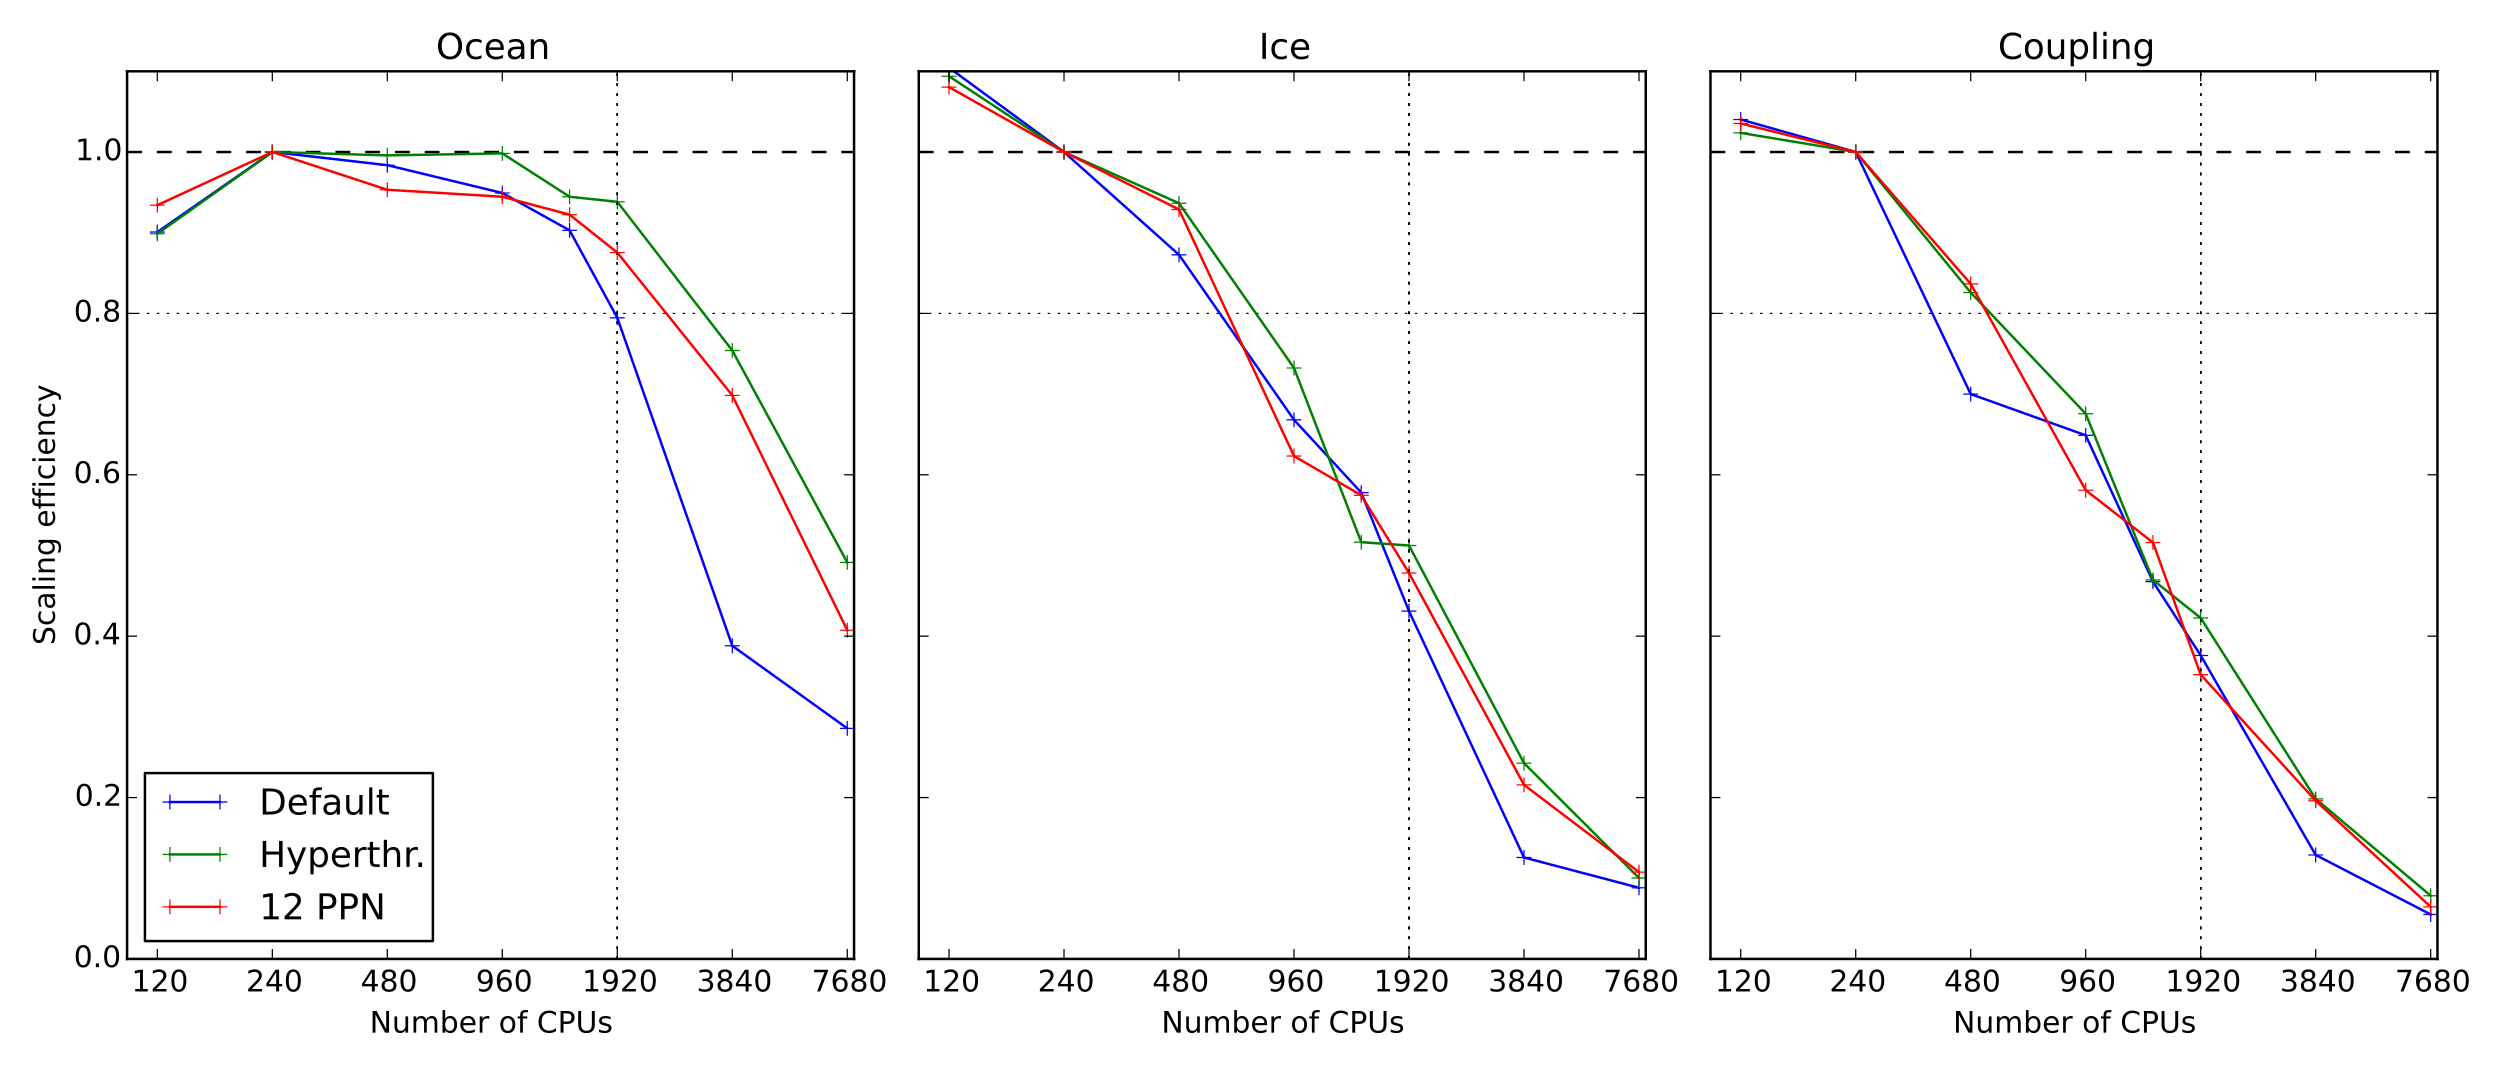 <?xml version="1.0" encoding="utf-8" standalone="no"?>
<!DOCTYPE svg PUBLIC "-//W3C//DTD SVG 1.1//EN"
  "http://www.w3.org/Graphics/SVG/1.1/DTD/svg11.dtd">
<!-- Created with matplotlib (http://matplotlib.org/) -->
<svg height="432pt" version="1.1" viewBox="0 0 1008 432" width="1008pt" xmlns="http://www.w3.org/2000/svg" xmlns:xlink="http://www.w3.org/1999/xlink">
 <defs>
  <style type="text/css">
*{stroke-linecap:butt;stroke-linejoin:round;}
  </style>
 </defs>
 <g id="figure_1">
  <g id="patch_1">
   <path d="
M0 432
L1008 432
L1008 0
L0 0
z
" style="fill:#ffffff;"/>
  </g>
  <g id="axes_1">
   <g id="patch_2">
    <path d="
M51.238 386.64
L344.356 386.64
L344.356 28.76
L51.238 28.76
z
" style="fill:#ffffff;"/>
   </g>
   <g id="line2d_1">
    <path clip-path="url(#pd9576ac551)" d="
M51.238 61.294
L344.356 61.294" style="fill:none;stroke:#000000;stroke-dasharray:6,6;stroke-dashoffset:0.0;"/>
   </g>
   <g id="line2d_2">
    <path clip-path="url(#pd9576ac551)" d="
M51.238 126.364
L344.356 126.364" style="fill:none;stroke:#000000;stroke-dasharray:1,3;stroke-dashoffset:0.0;stroke-width:0.5;"/>
   </g>
   <g id="line2d_3">
    <path clip-path="url(#pd9576ac551)" d="
M248.895 386.64
L248.895 28.76" style="fill:none;stroke:#000000;stroke-dasharray:1,3;stroke-dashoffset:0.0;stroke-width:0.5;"/>
   </g>
   <g id="line2d_4">
    <path clip-path="url(#pd9576ac551)" d="
M63.434 93.562
L109.799 61.294
L156.164 66.605
L202.53 77.818
L229.652 92.873
L248.895 128.147
L295.26 260.396
L341.625 293.688" style="fill:none;stroke:#0000ff;stroke-linecap:square;"/>
    <defs>
     <path d="
M-3 0
L3 0
M0 3
L0 -3" id="m459c79e89c" style="stroke:#0000ff;stroke-width:0.5;"/>
    </defs>
    <g clip-path="url(#pd9576ac551)">
     <use style="fill:#0000ff;stroke:#0000ff;stroke-width:0.5;" x="63.434" xlink:href="#m459c79e89c" y="93.562"/>
     <use style="fill:#0000ff;stroke:#0000ff;stroke-width:0.5;" x="109.799" xlink:href="#m459c79e89c" y="61.295"/>
     <use style="fill:#0000ff;stroke:#0000ff;stroke-width:0.5;" x="156.164" xlink:href="#m459c79e89c" y="66.605"/>
     <use style="fill:#0000ff;stroke:#0000ff;stroke-width:0.5;" x="202.53" xlink:href="#m459c79e89c" y="77.818"/>
     <use style="fill:#0000ff;stroke:#0000ff;stroke-width:0.5;" x="229.652" xlink:href="#m459c79e89c" y="92.873"/>
     <use style="fill:#0000ff;stroke:#0000ff;stroke-width:0.5;" x="248.895" xlink:href="#m459c79e89c" y="128.147"/>
     <use style="fill:#0000ff;stroke:#0000ff;stroke-width:0.5;" x="295.26" xlink:href="#m459c79e89c" y="260.396"/>
     <use style="fill:#0000ff;stroke:#0000ff;stroke-width:0.5;" x="341.625" xlink:href="#m459c79e89c" y="293.688"/>
    </g>
   </g>
   <g id="line2d_5">
    <path clip-path="url(#pd9576ac551)" d="
M248.895 386.64
L248.895 28.76" style="fill:none;stroke:#000000;stroke-dasharray:1,3;stroke-dashoffset:0.0;stroke-width:0.5;"/>
   </g>
   <g id="line2d_6">
    <path clip-path="url(#pd9576ac551)" d="
M63.434 94.267
L109.799 61.294
L156.164 62.649
L202.53 61.858
L229.652 79.341
L248.895 81.369
L295.26 141.32
L341.625 226.769" style="fill:none;stroke:#008000;stroke-linecap:square;"/>
    <defs>
     <path d="
M-3 0
L3 0
M0 3
L0 -3" id="m6995fd920b" style="stroke:#008000;stroke-width:0.5;"/>
    </defs>
    <g clip-path="url(#pd9576ac551)">
     <use style="fill:#008000;stroke:#008000;stroke-width:0.5;" x="63.434" xlink:href="#m6995fd920b" y="94.267"/>
     <use style="fill:#008000;stroke:#008000;stroke-width:0.5;" x="109.799" xlink:href="#m6995fd920b" y="61.295"/>
     <use style="fill:#008000;stroke:#008000;stroke-width:0.5;" x="156.164" xlink:href="#m6995fd920b" y="62.649"/>
     <use style="fill:#008000;stroke:#008000;stroke-width:0.5;" x="202.53" xlink:href="#m6995fd920b" y="61.858"/>
     <use style="fill:#008000;stroke:#008000;stroke-width:0.5;" x="229.652" xlink:href="#m6995fd920b" y="79.341"/>
     <use style="fill:#008000;stroke:#008000;stroke-width:0.5;" x="248.895" xlink:href="#m6995fd920b" y="81.369"/>
     <use style="fill:#008000;stroke:#008000;stroke-width:0.5;" x="295.26" xlink:href="#m6995fd920b" y="141.32"/>
     <use style="fill:#008000;stroke:#008000;stroke-width:0.5;" x="341.625" xlink:href="#m6995fd920b" y="226.769"/>
    </g>
   </g>
   <g id="line2d_7">
    <path clip-path="url(#pd9576ac551)" d="
M248.895 386.64
L248.895 28.76" style="fill:none;stroke:#000000;stroke-dasharray:1,3;stroke-dashoffset:0.0;stroke-width:0.5;"/>
   </g>
   <g id="line2d_8">
    <path clip-path="url(#pd9576ac551)" d="
M63.434 82.708
L109.799 61.294
L156.164 76.523
L202.53 79.327
L229.652 86.555
L248.895 101.842
L295.26 159.424
L341.625 254.12" style="fill:none;stroke:#ff0000;stroke-linecap:square;"/>
    <defs>
     <path d="
M-3 0
L3 0
M0 3
L0 -3" id="m1deacd139f" style="stroke:#ff0000;stroke-width:0.5;"/>
    </defs>
    <g clip-path="url(#pd9576ac551)">
     <use style="fill:#ff0000;stroke:#ff0000;stroke-width:0.5;" x="63.434" xlink:href="#m1deacd139f" y="82.708"/>
     <use style="fill:#ff0000;stroke:#ff0000;stroke-width:0.5;" x="109.799" xlink:href="#m1deacd139f" y="61.295"/>
     <use style="fill:#ff0000;stroke:#ff0000;stroke-width:0.5;" x="156.164" xlink:href="#m1deacd139f" y="76.523"/>
     <use style="fill:#ff0000;stroke:#ff0000;stroke-width:0.5;" x="202.53" xlink:href="#m1deacd139f" y="79.327"/>
     <use style="fill:#ff0000;stroke:#ff0000;stroke-width:0.5;" x="229.652" xlink:href="#m1deacd139f" y="86.554"/>
     <use style="fill:#ff0000;stroke:#ff0000;stroke-width:0.5;" x="248.895" xlink:href="#m1deacd139f" y="101.842"/>
     <use style="fill:#ff0000;stroke:#ff0000;stroke-width:0.5;" x="295.26" xlink:href="#m1deacd139f" y="159.424"/>
     <use style="fill:#ff0000;stroke:#ff0000;stroke-width:0.5;" x="341.625" xlink:href="#m1deacd139f" y="254.12"/>
    </g>
   </g>
   <g id="line2d_9">
    <path clip-path="url(#pd9576ac551)" d="
M248.895 386.64
L248.895 28.76" style="fill:none;stroke:#000000;stroke-dasharray:1,3;stroke-dashoffset:0.0;stroke-width:0.5;"/>
   </g>
   <g id="line2d_10">
    <path clip-path="url(#pd9576ac551)" d="
M248.895 386.64
L248.895 28.76" style="fill:none;stroke:#000000;stroke-dasharray:1,3;stroke-dashoffset:0.0;stroke-width:0.5;"/>
   </g>
   <g id="patch_3">
    <path d="
M51.238 386.64
L344.356 386.64" style="fill:none;stroke:#000000;stroke-linecap:square;stroke-linejoin:miter;"/>
   </g>
   <g id="patch_4">
    <path d="
M344.356 386.64
L344.356 28.76" style="fill:none;stroke:#000000;stroke-linecap:square;stroke-linejoin:miter;"/>
   </g>
   <g id="patch_5">
    <path d="
M51.238 386.64
L51.238 28.76" style="fill:none;stroke:#000000;stroke-linecap:square;stroke-linejoin:miter;"/>
   </g>
   <g id="patch_6">
    <path d="
M51.238 28.76
L344.356 28.76" style="fill:none;stroke:#000000;stroke-linecap:square;stroke-linejoin:miter;"/>
   </g>
   <g id="matplotlib.axis_1">
    <g id="xtick_1">
     <g id="line2d_11">
      <defs>
       <path d="
M0 0
L0 -4" id="mc7db9fdffb" style="stroke:#000000;stroke-width:0.5;"/>
      </defs>
      <g>
       <use style="stroke:#000000;stroke-width:0.5;" x="63.434" xlink:href="#mc7db9fdffb" y="386.64"/>
      </g>
     </g>
     <g id="line2d_12">
      <defs>
       <path d="
M0 0
L0 4" id="m5a7d422ac3" style="stroke:#000000;stroke-width:0.5;"/>
      </defs>
      <g>
       <use style="stroke:#000000;stroke-width:0.5;" x="63.434" xlink:href="#m5a7d422ac3" y="28.76"/>
      </g>
     </g>
     <g id="text_1">
      <!-- 120 -->
      <defs>
       <path d="
M19.188 8.297
L53.609 8.297
L53.609 0
L7.328 0
L7.328 8.297
Q12.938 14.109 22.625 23.891
Q32.328 33.688 34.812 36.531
Q39.547 41.844 41.422 45.531
Q43.312 49.219 43.312 52.781
Q43.312 58.594 39.234 62.25
Q35.156 65.922 28.609 65.922
Q23.969 65.922 18.812 64.312
Q13.672 62.703 7.812 59.422
L7.812 69.391
Q13.766 71.781 18.938 73
Q24.125 74.219 28.422 74.219
Q39.75 74.219 46.484 68.547
Q53.219 62.891 53.219 53.422
Q53.219 48.922 51.531 44.891
Q49.859 40.875 45.406 35.406
Q44.188 33.984 37.641 27.219
Q31.109 20.453 19.188 8.297" id="BitstreamVeraSans-Roman-32"/>
       <path d="
M31.781 66.406
Q24.172 66.406 20.328 58.906
Q16.5 51.422 16.5 36.375
Q16.5 21.391 20.328 13.891
Q24.172 6.391 31.781 6.391
Q39.453 6.391 43.281 13.891
Q47.125 21.391 47.125 36.375
Q47.125 51.422 43.281 58.906
Q39.453 66.406 31.781 66.406
M31.781 74.219
Q44.047 74.219 50.516 64.516
Q56.984 54.828 56.984 36.375
Q56.984 17.969 50.516 8.266
Q44.047 -1.422 31.781 -1.422
Q19.531 -1.422 13.062 8.266
Q6.594 17.969 6.594 36.375
Q6.594 54.828 13.062 64.516
Q19.531 74.219 31.781 74.219" id="BitstreamVeraSans-Roman-30"/>
       <path d="
M12.406 8.297
L28.516 8.297
L28.516 63.922
L10.984 60.406
L10.984 69.391
L28.422 72.906
L38.281 72.906
L38.281 8.297
L54.391 8.297
L54.391 0
L12.406 0
z
" id="BitstreamVeraSans-Roman-31"/>
      </defs>
      <g transform="translate(53.039 399.758)scale(0.12 -0.12)">
       <use xlink:href="#BitstreamVeraSans-Roman-31"/>
       <use x="63.623" xlink:href="#BitstreamVeraSans-Roman-32"/>
       <use x="127.246" xlink:href="#BitstreamVeraSans-Roman-30"/>
      </g>
     </g>
    </g>
    <g id="xtick_2">
     <g id="line2d_13">
      <g>
       <use style="stroke:#000000;stroke-width:0.5;" x="109.799" xlink:href="#mc7db9fdffb" y="386.64"/>
      </g>
     </g>
     <g id="line2d_14">
      <g>
       <use style="stroke:#000000;stroke-width:0.5;" x="109.799" xlink:href="#m5a7d422ac3" y="28.76"/>
      </g>
     </g>
     <g id="text_2">
      <!-- 240 -->
      <defs>
       <path d="
M37.797 64.312
L12.891 25.391
L37.797 25.391
z

M35.203 72.906
L47.609 72.906
L47.609 25.391
L58.016 25.391
L58.016 17.188
L47.609 17.188
L47.609 0
L37.797 0
L37.797 17.188
L4.891 17.188
L4.891 26.703
z
" id="BitstreamVeraSans-Roman-34"/>
      </defs>
      <g transform="translate(99.185 399.758)scale(0.12 -0.12)">
       <use xlink:href="#BitstreamVeraSans-Roman-32"/>
       <use x="63.623" xlink:href="#BitstreamVeraSans-Roman-34"/>
       <use x="127.246" xlink:href="#BitstreamVeraSans-Roman-30"/>
      </g>
     </g>
    </g>
    <g id="xtick_3">
     <g id="line2d_15">
      <g>
       <use style="stroke:#000000;stroke-width:0.5;" x="156.164" xlink:href="#mc7db9fdffb" y="386.64"/>
      </g>
     </g>
     <g id="line2d_16">
      <g>
       <use style="stroke:#000000;stroke-width:0.5;" x="156.164" xlink:href="#m5a7d422ac3" y="28.76"/>
      </g>
     </g>
     <g id="text_3">
      <!-- 480 -->
      <defs>
       <path d="
M31.781 34.625
Q24.75 34.625 20.719 30.859
Q16.703 27.094 16.703 20.516
Q16.703 13.922 20.719 10.156
Q24.75 6.391 31.781 6.391
Q38.812 6.391 42.859 10.172
Q46.922 13.969 46.922 20.516
Q46.922 27.094 42.891 30.859
Q38.875 34.625 31.781 34.625
M21.922 38.812
Q15.578 40.375 12.031 44.719
Q8.5 49.078 8.5 55.328
Q8.5 64.062 14.719 69.141
Q20.953 74.219 31.781 74.219
Q42.672 74.219 48.875 69.141
Q55.078 64.062 55.078 55.328
Q55.078 49.078 51.531 44.719
Q48 40.375 41.703 38.812
Q48.828 37.156 52.797 32.312
Q56.781 27.484 56.781 20.516
Q56.781 9.906 50.312 4.234
Q43.844 -1.422 31.781 -1.422
Q19.734 -1.422 13.25 4.234
Q6.781 9.906 6.781 20.516
Q6.781 27.484 10.781 32.312
Q14.797 37.156 21.922 38.812
M18.312 54.391
Q18.312 48.734 21.844 45.562
Q25.391 42.391 31.781 42.391
Q38.141 42.391 41.719 45.562
Q45.312 48.734 45.312 54.391
Q45.312 60.062 41.719 63.234
Q38.141 66.406 31.781 66.406
Q25.391 66.406 21.844 63.234
Q18.312 60.062 18.312 54.391" id="BitstreamVeraSans-Roman-38"/>
      </defs>
      <g transform="translate(145.404 399.758)scale(0.12 -0.12)">
       <use xlink:href="#BitstreamVeraSans-Roman-34"/>
       <use x="63.623" xlink:href="#BitstreamVeraSans-Roman-38"/>
       <use x="127.246" xlink:href="#BitstreamVeraSans-Roman-30"/>
      </g>
     </g>
    </g>
    <g id="xtick_4">
     <g id="line2d_17">
      <g>
       <use style="stroke:#000000;stroke-width:0.5;" x="202.53" xlink:href="#mc7db9fdffb" y="386.64"/>
      </g>
     </g>
     <g id="line2d_18">
      <g>
       <use style="stroke:#000000;stroke-width:0.5;" x="202.53" xlink:href="#m5a7d422ac3" y="28.76"/>
      </g>
     </g>
     <g id="text_4">
      <!-- 960 -->
      <defs>
       <path d="
M33.016 40.375
Q26.375 40.375 22.484 35.828
Q18.609 31.297 18.609 23.391
Q18.609 15.531 22.484 10.953
Q26.375 6.391 33.016 6.391
Q39.656 6.391 43.531 10.953
Q47.406 15.531 47.406 23.391
Q47.406 31.297 43.531 35.828
Q39.656 40.375 33.016 40.375
M52.594 71.297
L52.594 62.312
Q48.875 64.062 45.094 64.984
Q41.312 65.922 37.594 65.922
Q27.828 65.922 22.672 59.328
Q17.531 52.734 16.797 39.406
Q19.672 43.656 24.016 45.922
Q28.375 48.188 33.594 48.188
Q44.578 48.188 50.953 41.516
Q57.328 34.859 57.328 23.391
Q57.328 12.156 50.688 5.359
Q44.047 -1.422 33.016 -1.422
Q20.359 -1.422 13.672 8.266
Q6.984 17.969 6.984 36.375
Q6.984 53.656 15.188 63.938
Q23.391 74.219 37.203 74.219
Q40.922 74.219 44.703 73.484
Q48.484 72.75 52.594 71.297" id="BitstreamVeraSans-Roman-36"/>
       <path d="
M10.984 1.516
L10.984 10.5
Q14.703 8.734 18.5 7.812
Q22.312 6.891 25.984 6.891
Q35.75 6.891 40.891 13.453
Q46.047 20.016 46.781 33.406
Q43.953 29.203 39.594 26.953
Q35.25 24.703 29.984 24.703
Q19.047 24.703 12.672 31.312
Q6.297 37.938 6.297 49.422
Q6.297 60.641 12.938 67.422
Q19.578 74.219 30.609 74.219
Q43.266 74.219 49.922 64.516
Q56.594 54.828 56.594 36.375
Q56.594 19.141 48.406 8.859
Q40.234 -1.422 26.422 -1.422
Q22.703 -1.422 18.891 -0.688
Q15.094 0.047 10.984 1.516
M30.609 32.422
Q37.25 32.422 41.125 36.953
Q45.016 41.5 45.016 49.422
Q45.016 57.281 41.125 61.844
Q37.25 66.406 30.609 66.406
Q23.969 66.406 20.094 61.844
Q16.219 57.281 16.219 49.422
Q16.219 41.5 20.094 36.953
Q23.969 32.422 30.609 32.422" id="BitstreamVeraSans-Roman-39"/>
      </defs>
      <g transform="translate(191.853 399.758)scale(0.12 -0.12)">
       <use xlink:href="#BitstreamVeraSans-Roman-39"/>
       <use x="63.623" xlink:href="#BitstreamVeraSans-Roman-36"/>
       <use x="127.246" xlink:href="#BitstreamVeraSans-Roman-30"/>
      </g>
     </g>
    </g>
    <g id="xtick_5">
     <g id="line2d_19">
      <g>
       <use style="stroke:#000000;stroke-width:0.5;" x="248.895" xlink:href="#mc7db9fdffb" y="386.64"/>
      </g>
     </g>
     <g id="line2d_20">
      <g>
       <use style="stroke:#000000;stroke-width:0.5;" x="248.895" xlink:href="#m5a7d422ac3" y="28.76"/>
      </g>
     </g>
     <g id="text_5">
      <!-- 1920 -->
      <g transform="translate(234.682 399.758)scale(0.12 -0.12)">
       <use xlink:href="#BitstreamVeraSans-Roman-31"/>
       <use x="63.623" xlink:href="#BitstreamVeraSans-Roman-39"/>
       <use x="127.246" xlink:href="#BitstreamVeraSans-Roman-32"/>
       <use x="190.869" xlink:href="#BitstreamVeraSans-Roman-30"/>
      </g>
     </g>
    </g>
    <g id="xtick_6">
     <g id="line2d_21">
      <g>
       <use style="stroke:#000000;stroke-width:0.5;" x="295.26" xlink:href="#mc7db9fdffb" y="386.64"/>
      </g>
     </g>
     <g id="line2d_22">
      <g>
       <use style="stroke:#000000;stroke-width:0.5;" x="295.26" xlink:href="#m5a7d422ac3" y="28.76"/>
      </g>
     </g>
     <g id="text_6">
      <!-- 3840 -->
      <defs>
       <path d="
M40.578 39.312
Q47.656 37.797 51.625 33
Q55.609 28.219 55.609 21.188
Q55.609 10.406 48.188 4.484
Q40.766 -1.422 27.094 -1.422
Q22.516 -1.422 17.656 -0.516
Q12.797 0.391 7.625 2.203
L7.625 11.719
Q11.719 9.328 16.594 8.109
Q21.484 6.891 26.812 6.891
Q36.078 6.891 40.938 10.547
Q45.797 14.203 45.797 21.188
Q45.797 27.641 41.281 31.266
Q36.766 34.906 28.719 34.906
L20.219 34.906
L20.219 43.016
L29.109 43.016
Q36.375 43.016 40.234 45.922
Q44.094 48.828 44.094 54.297
Q44.094 59.906 40.109 62.906
Q36.141 65.922 28.719 65.922
Q24.656 65.922 20.016 65.031
Q15.375 64.156 9.812 62.312
L9.812 71.094
Q15.438 72.656 20.344 73.438
Q25.25 74.219 29.594 74.219
Q40.828 74.219 47.359 69.109
Q53.906 64.016 53.906 55.328
Q53.906 49.266 50.438 45.094
Q46.969 40.922 40.578 39.312" id="BitstreamVeraSans-Roman-33"/>
      </defs>
      <g transform="translate(280.846 399.758)scale(0.12 -0.12)">
       <use xlink:href="#BitstreamVeraSans-Roman-33"/>
       <use x="63.623" xlink:href="#BitstreamVeraSans-Roman-38"/>
       <use x="127.246" xlink:href="#BitstreamVeraSans-Roman-34"/>
       <use x="190.869" xlink:href="#BitstreamVeraSans-Roman-30"/>
      </g>
     </g>
    </g>
    <g id="xtick_7">
     <g id="line2d_23">
      <g>
       <use style="stroke:#000000;stroke-width:0.5;" x="341.625" xlink:href="#mc7db9fdffb" y="386.64"/>
      </g>
     </g>
     <g id="line2d_24">
      <g>
       <use style="stroke:#000000;stroke-width:0.5;" x="341.625" xlink:href="#m5a7d422ac3" y="28.76"/>
      </g>
     </g>
     <g id="text_7">
      <!-- 7680 -->
      <defs>
       <path d="
M8.203 72.906
L55.078 72.906
L55.078 68.703
L28.609 0
L18.312 0
L43.219 64.594
L8.203 64.594
z
" id="BitstreamVeraSans-Roman-37"/>
      </defs>
      <g transform="translate(327.246 399.758)scale(0.12 -0.12)">
       <use xlink:href="#BitstreamVeraSans-Roman-37"/>
       <use x="63.623" xlink:href="#BitstreamVeraSans-Roman-36"/>
       <use x="127.246" xlink:href="#BitstreamVeraSans-Roman-38"/>
       <use x="190.869" xlink:href="#BitstreamVeraSans-Roman-30"/>
      </g>
     </g>
    </g>
    <g id="xtick_8"/>
    <g id="xtick_9"/>
    <g id="xtick_10"/>
    <g id="xtick_11"/>
    <g id="xtick_12"/>
    <g id="xtick_13"/>
    <g id="xtick_14"/>
    <g id="xtick_15"/>
    <g id="xtick_16"/>
    <g id="xtick_17"/>
    <g id="xtick_18"/>
    <g id="xtick_19"/>
    <g id="xtick_20"/>
    <g id="xtick_21"/>
    <g id="xtick_22"/>
    <g id="text_8">
     <!-- Number of CPUs -->
     <defs>
      <path d="
M8.5 21.578
L8.5 54.688
L17.484 54.688
L17.484 21.922
Q17.484 14.156 20.5 10.266
Q23.531 6.391 29.594 6.391
Q36.859 6.391 41.078 11.031
Q45.312 15.672 45.312 23.688
L45.312 54.688
L54.297 54.688
L54.297 0
L45.312 0
L45.312 8.406
Q42.047 3.422 37.719 1
Q33.406 -1.422 27.688 -1.422
Q18.266 -1.422 13.375 4.438
Q8.5 10.297 8.5 21.578" id="BitstreamVeraSans-Roman-75"/>
      <path d="
M44.281 53.078
L44.281 44.578
Q40.484 46.531 36.375 47.5
Q32.281 48.484 27.875 48.484
Q21.188 48.484 17.844 46.438
Q14.5 44.391 14.5 40.281
Q14.5 37.156 16.891 35.375
Q19.281 33.594 26.516 31.984
L29.594 31.297
Q39.156 29.25 43.188 25.516
Q47.219 21.781 47.219 15.094
Q47.219 7.469 41.188 3.016
Q35.156 -1.422 24.609 -1.422
Q20.219 -1.422 15.453 -0.562
Q10.688 0.297 5.422 2
L5.422 11.281
Q10.406 8.688 15.234 7.391
Q20.062 6.109 24.812 6.109
Q31.156 6.109 34.562 8.281
Q37.984 10.453 37.984 14.406
Q37.984 18.062 35.516 20.016
Q33.062 21.969 24.703 23.781
L21.578 24.516
Q13.234 26.266 9.516 29.906
Q5.812 33.547 5.812 39.891
Q5.812 47.609 11.281 51.797
Q16.75 56 26.812 56
Q31.781 56 36.172 55.266
Q40.578 54.547 44.281 53.078" id="BitstreamVeraSans-Roman-73"/>
      <path d="
M30.609 48.391
Q23.391 48.391 19.188 42.75
Q14.984 37.109 14.984 27.297
Q14.984 17.484 19.156 11.844
Q23.344 6.203 30.609 6.203
Q37.797 6.203 41.984 11.859
Q46.188 17.531 46.188 27.297
Q46.188 37.016 41.984 42.703
Q37.797 48.391 30.609 48.391
M30.609 56
Q42.328 56 49.016 48.375
Q55.719 40.766 55.719 27.297
Q55.719 13.875 49.016 6.219
Q42.328 -1.422 30.609 -1.422
Q18.844 -1.422 12.172 6.219
Q5.516 13.875 5.516 27.297
Q5.516 40.766 12.172 48.375
Q18.844 56 30.609 56" id="BitstreamVeraSans-Roman-6f"/>
      <path d="
M9.812 72.906
L23.094 72.906
L55.422 11.922
L55.422 72.906
L64.984 72.906
L64.984 0
L51.703 0
L19.391 60.984
L19.391 0
L9.812 0
z
" id="BitstreamVeraSans-Roman-4e"/>
      <path d="
M19.672 64.797
L19.672 37.406
L32.078 37.406
Q38.969 37.406 42.719 40.969
Q46.484 44.531 46.484 51.125
Q46.484 57.672 42.719 61.234
Q38.969 64.797 32.078 64.797
z

M9.812 72.906
L32.078 72.906
Q44.344 72.906 50.609 67.359
Q56.891 61.812 56.891 51.125
Q56.891 40.328 50.609 34.812
Q44.344 29.297 32.078 29.297
L19.672 29.297
L19.672 0
L9.812 0
z
" id="BitstreamVeraSans-Roman-50"/>
      <path d="
M56.203 29.594
L56.203 25.203
L14.891 25.203
Q15.484 15.922 20.484 11.062
Q25.484 6.203 34.422 6.203
Q39.594 6.203 44.453 7.469
Q49.312 8.734 54.109 11.281
L54.109 2.781
Q49.266 0.734 44.188 -0.344
Q39.109 -1.422 33.891 -1.422
Q20.797 -1.422 13.156 6.188
Q5.516 13.812 5.516 26.812
Q5.516 40.234 12.766 48.109
Q20.016 56 32.328 56
Q43.359 56 49.781 48.891
Q56.203 41.797 56.203 29.594
M47.219 32.234
Q47.125 39.594 43.094 43.984
Q39.062 48.391 32.422 48.391
Q24.906 48.391 20.391 44.141
Q15.875 39.891 15.188 32.172
z
" id="BitstreamVeraSans-Roman-65"/>
      <path d="
M41.109 46.297
Q39.594 47.172 37.812 47.578
Q36.031 48 33.891 48
Q26.266 48 22.188 43.047
Q18.109 38.094 18.109 28.812
L18.109 0
L9.078 0
L9.078 54.688
L18.109 54.688
L18.109 46.188
Q20.953 51.172 25.484 53.578
Q30.031 56 36.531 56
Q37.453 56 38.578 55.875
Q39.703 55.766 41.062 55.516
z
" id="BitstreamVeraSans-Roman-72"/>
      <path d="
M37.109 75.984
L37.109 68.5
L28.516 68.5
Q23.688 68.5 21.797 66.547
Q19.922 64.594 19.922 59.516
L19.922 54.688
L34.719 54.688
L34.719 47.703
L19.922 47.703
L19.922 0
L10.891 0
L10.891 47.703
L2.297 47.703
L2.297 54.688
L10.891 54.688
L10.891 58.5
Q10.891 67.625 15.141 71.797
Q19.391 75.984 28.609 75.984
z
" id="BitstreamVeraSans-Roman-66"/>
      <path d="
M52 44.188
Q55.375 50.25 60.062 53.125
Q64.75 56 71.094 56
Q79.641 56 84.281 50.016
Q88.922 44.047 88.922 33.016
L88.922 0
L79.891 0
L79.891 32.719
Q79.891 40.578 77.094 44.375
Q74.312 48.188 68.609 48.188
Q61.625 48.188 57.562 43.547
Q53.516 38.922 53.516 30.906
L53.516 0
L44.484 0
L44.484 32.719
Q44.484 40.625 41.703 44.406
Q38.922 48.188 33.109 48.188
Q26.219 48.188 22.156 43.531
Q18.109 38.875 18.109 30.906
L18.109 0
L9.078 0
L9.078 54.688
L18.109 54.688
L18.109 46.188
Q21.188 51.219 25.484 53.609
Q29.781 56 35.688 56
Q41.656 56 45.828 52.969
Q50 49.953 52 44.188" id="BitstreamVeraSans-Roman-6d"/>
      <path d="
M8.688 72.906
L18.609 72.906
L18.609 28.609
Q18.609 16.891 22.844 11.734
Q27.094 6.594 36.625 6.594
Q46.094 6.594 50.344 11.734
Q54.594 16.891 54.594 28.609
L54.594 72.906
L64.5 72.906
L64.5 27.391
Q64.5 13.141 57.438 5.859
Q50.391 -1.422 36.625 -1.422
Q22.797 -1.422 15.734 5.859
Q8.688 13.141 8.688 27.391
z
" id="BitstreamVeraSans-Roman-55"/>
      <path id="BitstreamVeraSans-Roman-20"/>
      <path d="
M64.406 67.281
L64.406 56.891
Q59.422 61.531 53.781 63.812
Q48.141 66.109 41.797 66.109
Q29.297 66.109 22.656 58.469
Q16.016 50.828 16.016 36.375
Q16.016 21.969 22.656 14.328
Q29.297 6.688 41.797 6.688
Q48.141 6.688 53.781 8.984
Q59.422 11.281 64.406 15.922
L64.406 5.609
Q59.234 2.094 53.438 0.328
Q47.656 -1.422 41.219 -1.422
Q24.656 -1.422 15.125 8.703
Q5.609 18.844 5.609 36.375
Q5.609 53.953 15.125 64.078
Q24.656 74.219 41.219 74.219
Q47.75 74.219 53.531 72.484
Q59.328 70.75 64.406 67.281" id="BitstreamVeraSans-Roman-43"/>
      <path d="
M48.688 27.297
Q48.688 37.203 44.609 42.844
Q40.531 48.484 33.406 48.484
Q26.266 48.484 22.188 42.844
Q18.109 37.203 18.109 27.297
Q18.109 17.391 22.188 11.75
Q26.266 6.109 33.406 6.109
Q40.531 6.109 44.609 11.75
Q48.688 17.391 48.688 27.297
M18.109 46.391
Q20.953 51.266 25.266 53.625
Q29.594 56 35.594 56
Q45.562 56 51.781 48.094
Q58.016 40.188 58.016 27.297
Q58.016 14.406 51.781 6.484
Q45.562 -1.422 35.594 -1.422
Q29.594 -1.422 25.266 0.953
Q20.953 3.328 18.109 8.203
L18.109 0
L9.078 0
L9.078 75.984
L18.109 75.984
z
" id="BitstreamVeraSans-Roman-62"/>
     </defs>
     <g transform="translate(149.065 416.372)scale(0.12 -0.12)">
      <use xlink:href="#BitstreamVeraSans-Roman-4e"/>
      <use x="74.805" xlink:href="#BitstreamVeraSans-Roman-75"/>
      <use x="138.184" xlink:href="#BitstreamVeraSans-Roman-6d"/>
      <use x="235.596" xlink:href="#BitstreamVeraSans-Roman-62"/>
      <use x="299.072" xlink:href="#BitstreamVeraSans-Roman-65"/>
      <use x="360.596" xlink:href="#BitstreamVeraSans-Roman-72"/>
      <use x="401.709" xlink:href="#BitstreamVeraSans-Roman-20"/>
      <use x="433.496" xlink:href="#BitstreamVeraSans-Roman-6f"/>
      <use x="494.678" xlink:href="#BitstreamVeraSans-Roman-66"/>
      <use x="529.883" xlink:href="#BitstreamVeraSans-Roman-20"/>
      <use x="561.67" xlink:href="#BitstreamVeraSans-Roman-43"/>
      <use x="631.494" xlink:href="#BitstreamVeraSans-Roman-50"/>
      <use x="691.797" xlink:href="#BitstreamVeraSans-Roman-55"/>
      <use x="764.99" xlink:href="#BitstreamVeraSans-Roman-73"/>
     </g>
    </g>
   </g>
   <g id="matplotlib.axis_2">
    <g id="ytick_1">
     <g id="line2d_25">
      <defs>
       <path d="
M0 0
L4 0" id="md7965d1ba0" style="stroke:#000000;stroke-width:0.5;"/>
      </defs>
      <g>
       <use style="stroke:#000000;stroke-width:0.5;" x="51.238" xlink:href="#md7965d1ba0" y="386.64"/>
      </g>
     </g>
     <g id="line2d_26">
      <defs>
       <path d="
M0 0
L-4 0" id="md9a1c1a7cd" style="stroke:#000000;stroke-width:0.5;"/>
      </defs>
      <g>
       <use style="stroke:#000000;stroke-width:0.5;" x="344.356" xlink:href="#md9a1c1a7cd" y="386.64"/>
      </g>
     </g>
     <g id="text_9">
      <!-- 0.0 -->
      <defs>
       <path d="
M10.688 12.406
L21 12.406
L21 0
L10.688 0
z
" id="BitstreamVeraSans-Roman-2e"/>
      </defs>
      <g transform="translate(29.742 389.951)scale(0.12 -0.12)">
       <use xlink:href="#BitstreamVeraSans-Roman-30"/>
       <use x="63.623" xlink:href="#BitstreamVeraSans-Roman-2e"/>
       <use x="95.41" xlink:href="#BitstreamVeraSans-Roman-30"/>
      </g>
     </g>
    </g>
    <g id="ytick_2">
     <g id="line2d_27">
      <g>
       <use style="stroke:#000000;stroke-width:0.5;" x="51.238" xlink:href="#md7965d1ba0" y="321.571"/>
      </g>
     </g>
     <g id="line2d_28">
      <g>
       <use style="stroke:#000000;stroke-width:0.5;" x="344.356" xlink:href="#md9a1c1a7cd" y="321.571"/>
      </g>
     </g>
     <g id="text_10">
      <!-- 0.2 -->
      <g transform="translate(30.148 324.882)scale(0.12 -0.12)">
       <use xlink:href="#BitstreamVeraSans-Roman-30"/>
       <use x="63.623" xlink:href="#BitstreamVeraSans-Roman-2e"/>
       <use x="95.41" xlink:href="#BitstreamVeraSans-Roman-32"/>
      </g>
     </g>
    </g>
    <g id="ytick_3">
     <g id="line2d_29">
      <g>
       <use style="stroke:#000000;stroke-width:0.5;" x="51.238" xlink:href="#md7965d1ba0" y="256.502"/>
      </g>
     </g>
     <g id="line2d_30">
      <g>
       <use style="stroke:#000000;stroke-width:0.5;" x="344.356" xlink:href="#md9a1c1a7cd" y="256.502"/>
      </g>
     </g>
     <g id="text_11">
      <!-- 0.4 -->
      <g transform="translate(29.619 259.813)scale(0.12 -0.12)">
       <use xlink:href="#BitstreamVeraSans-Roman-30"/>
       <use x="63.623" xlink:href="#BitstreamVeraSans-Roman-2e"/>
       <use x="95.41" xlink:href="#BitstreamVeraSans-Roman-34"/>
      </g>
     </g>
    </g>
    <g id="ytick_4">
     <g id="line2d_31">
      <g>
       <use style="stroke:#000000;stroke-width:0.5;" x="51.238" xlink:href="#md7965d1ba0" y="191.433"/>
      </g>
     </g>
     <g id="line2d_32">
      <g>
       <use style="stroke:#000000;stroke-width:0.5;" x="344.356" xlink:href="#md9a1c1a7cd" y="191.433"/>
      </g>
     </g>
     <g id="text_12">
      <!-- 0.6 -->
      <g transform="translate(29.701 194.744)scale(0.12 -0.12)">
       <use xlink:href="#BitstreamVeraSans-Roman-30"/>
       <use x="63.623" xlink:href="#BitstreamVeraSans-Roman-2e"/>
       <use x="95.41" xlink:href="#BitstreamVeraSans-Roman-36"/>
      </g>
     </g>
    </g>
    <g id="ytick_5">
     <g id="line2d_33">
      <g>
       <use style="stroke:#000000;stroke-width:0.5;" x="51.238" xlink:href="#md7965d1ba0" y="126.364"/>
      </g>
     </g>
     <g id="line2d_34">
      <g>
       <use style="stroke:#000000;stroke-width:0.5;" x="344.356" xlink:href="#md9a1c1a7cd" y="126.364"/>
      </g>
     </g>
     <g id="text_13">
      <!-- 0.8 -->
      <g transform="translate(29.767 129.675)scale(0.12 -0.12)">
       <use xlink:href="#BitstreamVeraSans-Roman-30"/>
       <use x="63.623" xlink:href="#BitstreamVeraSans-Roman-2e"/>
       <use x="95.41" xlink:href="#BitstreamVeraSans-Roman-38"/>
      </g>
     </g>
    </g>
    <g id="ytick_6">
     <g id="line2d_35">
      <g>
       <use style="stroke:#000000;stroke-width:0.5;" x="51.238" xlink:href="#md7965d1ba0" y="61.295"/>
      </g>
     </g>
     <g id="line2d_36">
      <g>
       <use style="stroke:#000000;stroke-width:0.5;" x="344.356" xlink:href="#md9a1c1a7cd" y="61.295"/>
      </g>
     </g>
     <g id="text_14">
      <!-- 1.0 -->
      <g transform="translate(30.269 64.606)scale(0.12 -0.12)">
       <use xlink:href="#BitstreamVeraSans-Roman-31"/>
       <use x="63.623" xlink:href="#BitstreamVeraSans-Roman-2e"/>
       <use x="95.41" xlink:href="#BitstreamVeraSans-Roman-30"/>
      </g>
     </g>
    </g>
    <g id="text_15">
     <!-- Scaling efficiency -->
     <defs>
      <path d="
M53.516 70.516
L53.516 60.891
Q47.906 63.578 42.922 64.891
Q37.938 66.219 33.297 66.219
Q25.25 66.219 20.875 63.094
Q16.5 59.969 16.5 54.203
Q16.5 49.359 19.406 46.891
Q22.312 44.438 30.422 42.922
L36.375 41.703
Q47.406 39.594 52.656 34.297
Q57.906 29 57.906 20.125
Q57.906 9.516 50.797 4.047
Q43.703 -1.422 29.984 -1.422
Q24.812 -1.422 18.969 -0.25
Q13.141 0.922 6.891 3.219
L6.891 13.375
Q12.891 10.016 18.656 8.297
Q24.422 6.594 29.984 6.594
Q38.422 6.594 43.016 9.906
Q47.609 13.234 47.609 19.391
Q47.609 24.75 44.312 27.781
Q41.016 30.812 33.5 32.328
L27.484 33.5
Q16.453 35.688 11.516 40.375
Q6.594 45.062 6.594 53.422
Q6.594 63.094 13.406 68.656
Q20.219 74.219 32.172 74.219
Q37.312 74.219 42.625 73.281
Q47.953 72.359 53.516 70.516" id="BitstreamVeraSans-Roman-53"/>
      <path d="
M34.281 27.484
Q23.391 27.484 19.188 25
Q14.984 22.516 14.984 16.5
Q14.984 11.719 18.141 8.906
Q21.297 6.109 26.703 6.109
Q34.188 6.109 38.703 11.406
Q43.219 16.703 43.219 25.484
L43.219 27.484
z

M52.203 31.203
L52.203 0
L43.219 0
L43.219 8.297
Q40.141 3.328 35.547 0.953
Q30.953 -1.422 24.312 -1.422
Q15.922 -1.422 10.953 3.297
Q6 8.016 6 15.922
Q6 25.141 12.172 29.828
Q18.359 34.516 30.609 34.516
L43.219 34.516
L43.219 35.406
Q43.219 41.609 39.141 45
Q35.062 48.391 27.688 48.391
Q23 48.391 18.547 47.266
Q14.109 46.141 10.016 43.891
L10.016 52.203
Q14.938 54.109 19.578 55.047
Q24.219 56 28.609 56
Q40.484 56 46.344 49.844
Q52.203 43.703 52.203 31.203" id="BitstreamVeraSans-Roman-61"/>
      <path d="
M9.422 54.688
L18.406 54.688
L18.406 0
L9.422 0
z

M9.422 75.984
L18.406 75.984
L18.406 64.594
L9.422 64.594
z
" id="BitstreamVeraSans-Roman-69"/>
      <path d="
M45.406 27.984
Q45.406 37.75 41.375 43.109
Q37.359 48.484 30.078 48.484
Q22.859 48.484 18.828 43.109
Q14.797 37.75 14.797 27.984
Q14.797 18.266 18.828 12.891
Q22.859 7.516 30.078 7.516
Q37.359 7.516 41.375 12.891
Q45.406 18.266 45.406 27.984
M54.391 6.781
Q54.391 -7.172 48.188 -13.984
Q42 -20.797 29.203 -20.797
Q24.469 -20.797 20.266 -20.094
Q16.062 -19.391 12.109 -17.922
L12.109 -9.188
Q16.062 -11.328 19.922 -12.344
Q23.781 -13.375 27.781 -13.375
Q36.625 -13.375 41.016 -8.766
Q45.406 -4.156 45.406 5.172
L45.406 9.625
Q42.625 4.781 38.281 2.391
Q33.938 0 27.875 0
Q17.828 0 11.672 7.656
Q5.516 15.328 5.516 27.984
Q5.516 40.672 11.672 48.328
Q17.828 56 27.875 56
Q33.938 56 38.281 53.609
Q42.625 51.219 45.406 46.391
L45.406 54.688
L54.391 54.688
z
" id="BitstreamVeraSans-Roman-67"/>
      <path d="
M54.891 33.016
L54.891 0
L45.906 0
L45.906 32.719
Q45.906 40.484 42.875 44.328
Q39.844 48.188 33.797 48.188
Q26.516 48.188 22.312 43.547
Q18.109 38.922 18.109 30.906
L18.109 0
L9.078 0
L9.078 54.688
L18.109 54.688
L18.109 46.188
Q21.344 51.125 25.703 53.562
Q30.078 56 35.797 56
Q45.219 56 50.047 50.172
Q54.891 44.344 54.891 33.016" id="BitstreamVeraSans-Roman-6e"/>
      <path d="
M32.172 -5.078
Q28.375 -14.844 24.75 -17.812
Q21.141 -20.797 15.094 -20.797
L7.906 -20.797
L7.906 -13.281
L13.188 -13.281
Q16.891 -13.281 18.938 -11.516
Q21 -9.766 23.484 -3.219
L25.094 0.875
L2.984 54.688
L12.5 54.688
L29.594 11.922
L46.688 54.688
L56.203 54.688
z
" id="BitstreamVeraSans-Roman-79"/>
      <path d="
M48.781 52.594
L48.781 44.188
Q44.969 46.297 41.141 47.344
Q37.312 48.391 33.406 48.391
Q24.656 48.391 19.812 42.844
Q14.984 37.312 14.984 27.297
Q14.984 17.281 19.812 11.734
Q24.656 6.203 33.406 6.203
Q37.312 6.203 41.141 7.25
Q44.969 8.297 48.781 10.406
L48.781 2.094
Q45.016 0.344 40.984 -0.531
Q36.969 -1.422 32.422 -1.422
Q20.062 -1.422 12.781 6.344
Q5.516 14.109 5.516 27.297
Q5.516 40.672 12.859 48.328
Q20.219 56 33.016 56
Q37.156 56 41.109 55.141
Q45.062 54.297 48.781 52.594" id="BitstreamVeraSans-Roman-63"/>
      <path d="
M9.422 75.984
L18.406 75.984
L18.406 0
L9.422 0
z
" id="BitstreamVeraSans-Roman-6c"/>
     </defs>
     <g transform="translate(22.123 260.052)rotate(-90.0)scale(0.12 -0.12)">
      <use xlink:href="#BitstreamVeraSans-Roman-53"/>
      <use x="63.477" xlink:href="#BitstreamVeraSans-Roman-63"/>
      <use x="118.457" xlink:href="#BitstreamVeraSans-Roman-61"/>
      <use x="179.736" xlink:href="#BitstreamVeraSans-Roman-6c"/>
      <use x="207.52" xlink:href="#BitstreamVeraSans-Roman-69"/>
      <use x="235.303" xlink:href="#BitstreamVeraSans-Roman-6e"/>
      <use x="298.682" xlink:href="#BitstreamVeraSans-Roman-67"/>
      <use x="362.158" xlink:href="#BitstreamVeraSans-Roman-20"/>
      <use x="393.945" xlink:href="#BitstreamVeraSans-Roman-65"/>
      <use x="455.469" xlink:href="#BitstreamVeraSans-Roman-66"/>
      <use x="490.674" xlink:href="#BitstreamVeraSans-Roman-66"/>
      <use x="525.879" xlink:href="#BitstreamVeraSans-Roman-69"/>
      <use x="553.662" xlink:href="#BitstreamVeraSans-Roman-63"/>
      <use x="608.643" xlink:href="#BitstreamVeraSans-Roman-69"/>
      <use x="636.426" xlink:href="#BitstreamVeraSans-Roman-65"/>
      <use x="697.949" xlink:href="#BitstreamVeraSans-Roman-6e"/>
      <use x="761.328" xlink:href="#BitstreamVeraSans-Roman-63"/>
      <use x="816.309" xlink:href="#BitstreamVeraSans-Roman-79"/>
     </g>
    </g>
   </g>
   <g id="text_16">
    <!-- Ocean -->
    <defs>
     <path d="
M39.406 66.219
Q28.656 66.219 22.328 58.203
Q16.016 50.203 16.016 36.375
Q16.016 22.609 22.328 14.594
Q28.656 6.594 39.406 6.594
Q50.141 6.594 56.422 14.594
Q62.703 22.609 62.703 36.375
Q62.703 50.203 56.422 58.203
Q50.141 66.219 39.406 66.219
M39.406 74.219
Q54.734 74.219 63.906 63.938
Q73.094 53.656 73.094 36.375
Q73.094 19.141 63.906 8.859
Q54.734 -1.422 39.406 -1.422
Q24.031 -1.422 14.812 8.828
Q5.609 19.094 5.609 36.375
Q5.609 53.656 14.812 63.938
Q24.031 74.219 39.406 74.219" id="BitstreamVeraSans-Roman-4f"/>
    </defs>
    <g transform="translate(175.78 23.76)scale(0.144 -0.144)">
     <use xlink:href="#BitstreamVeraSans-Roman-4f"/>
     <use x="78.711" xlink:href="#BitstreamVeraSans-Roman-63"/>
     <use x="133.691" xlink:href="#BitstreamVeraSans-Roman-65"/>
     <use x="195.215" xlink:href="#BitstreamVeraSans-Roman-61"/>
     <use x="256.494" xlink:href="#BitstreamVeraSans-Roman-6e"/>
    </g>
   </g>
   <g id="legend_1">
    <g id="patch_7">
     <path d="
M58.438 379.44
L174.54 379.44
L174.54 311.711
L58.438 311.711
z
" style="fill:#ffffff;stroke:#000000;stroke-linejoin:miter;"/>
    </g>
    <g id="line2d_37">
     <path d="
M68.518 323.372
L88.678 323.372" style="fill:none;stroke:#0000ff;stroke-linecap:square;"/>
    </g>
    <g id="line2d_38">
     <g>
      <use style="fill:#0000ff;stroke:#0000ff;stroke-width:0.5;" x="68.518" xlink:href="#m459c79e89c" y="323.372"/>
      <use style="fill:#0000ff;stroke:#0000ff;stroke-width:0.5;" x="88.678" xlink:href="#m459c79e89c" y="323.372"/>
     </g>
    </g>
    <g id="text_17">
     <!-- Default -->
     <defs>
      <path d="
M18.312 70.219
L18.312 54.688
L36.812 54.688
L36.812 47.703
L18.312 47.703
L18.312 18.016
Q18.312 11.328 20.141 9.422
Q21.969 7.516 27.594 7.516
L36.812 7.516
L36.812 0
L27.594 0
Q17.188 0 13.234 3.875
Q9.281 7.766 9.281 18.016
L9.281 47.703
L2.688 47.703
L2.688 54.688
L9.281 54.688
L9.281 70.219
z
" id="BitstreamVeraSans-Roman-74"/>
      <path d="
M19.672 64.797
L19.672 8.109
L31.594 8.109
Q46.688 8.109 53.688 14.938
Q60.688 21.781 60.688 36.531
Q60.688 51.172 53.688 57.984
Q46.688 64.797 31.594 64.797
z

M9.812 72.906
L30.078 72.906
Q51.266 72.906 61.172 64.094
Q71.094 55.281 71.094 36.531
Q71.094 17.672 61.125 8.828
Q51.172 0 30.078 0
L9.812 0
z
" id="BitstreamVeraSans-Roman-44"/>
     </defs>
     <g transform="translate(104.518 328.412)scale(0.144 -0.144)">
      <use xlink:href="#BitstreamVeraSans-Roman-44"/>
      <use x="77.002" xlink:href="#BitstreamVeraSans-Roman-65"/>
      <use x="138.525" xlink:href="#BitstreamVeraSans-Roman-66"/>
      <use x="173.73" xlink:href="#BitstreamVeraSans-Roman-61"/>
      <use x="235.01" xlink:href="#BitstreamVeraSans-Roman-75"/>
      <use x="298.389" xlink:href="#BitstreamVeraSans-Roman-6c"/>
      <use x="326.172" xlink:href="#BitstreamVeraSans-Roman-74"/>
     </g>
    </g>
    <g id="line2d_39">
     <path d="
M68.518 344.509
L88.678 344.509" style="fill:none;stroke:#008000;stroke-linecap:square;"/>
    </g>
    <g id="line2d_40">
     <g>
      <use style="fill:#008000;stroke:#008000;stroke-width:0.5;" x="68.518" xlink:href="#m6995fd920b" y="344.509"/>
      <use style="fill:#008000;stroke:#008000;stroke-width:0.5;" x="88.678" xlink:href="#m6995fd920b" y="344.509"/>
     </g>
    </g>
    <g id="text_18">
     <!-- Hyperthr. -->
     <defs>
      <path d="
M9.812 72.906
L19.672 72.906
L19.672 43.016
L55.516 43.016
L55.516 72.906
L65.375 72.906
L65.375 0
L55.516 0
L55.516 34.719
L19.672 34.719
L19.672 0
L9.812 0
z
" id="BitstreamVeraSans-Roman-48"/>
      <path d="
M54.891 33.016
L54.891 0
L45.906 0
L45.906 32.719
Q45.906 40.484 42.875 44.328
Q39.844 48.188 33.797 48.188
Q26.516 48.188 22.312 43.547
Q18.109 38.922 18.109 30.906
L18.109 0
L9.078 0
L9.078 75.984
L18.109 75.984
L18.109 46.188
Q21.344 51.125 25.703 53.562
Q30.078 56 35.797 56
Q45.219 56 50.047 50.172
Q54.891 44.344 54.891 33.016" id="BitstreamVeraSans-Roman-68"/>
      <path d="
M18.109 8.203
L18.109 -20.797
L9.078 -20.797
L9.078 54.688
L18.109 54.688
L18.109 46.391
Q20.953 51.266 25.266 53.625
Q29.594 56 35.594 56
Q45.562 56 51.781 48.094
Q58.016 40.188 58.016 27.297
Q58.016 14.406 51.781 6.484
Q45.562 -1.422 35.594 -1.422
Q29.594 -1.422 25.266 0.953
Q20.953 3.328 18.109 8.203
M48.688 27.297
Q48.688 37.203 44.609 42.844
Q40.531 48.484 33.406 48.484
Q26.266 48.484 22.188 42.844
Q18.109 37.203 18.109 27.297
Q18.109 17.391 22.188 11.75
Q26.266 6.109 33.406 6.109
Q40.531 6.109 44.609 11.75
Q48.688 17.391 48.688 27.297" id="BitstreamVeraSans-Roman-70"/>
     </defs>
     <g transform="translate(104.518 349.549)scale(0.144 -0.144)">
      <use xlink:href="#BitstreamVeraSans-Roman-48"/>
      <use x="75.195" xlink:href="#BitstreamVeraSans-Roman-79"/>
      <use x="134.375" xlink:href="#BitstreamVeraSans-Roman-70"/>
      <use x="197.852" xlink:href="#BitstreamVeraSans-Roman-65"/>
      <use x="259.375" xlink:href="#BitstreamVeraSans-Roman-72"/>
      <use x="300.488" xlink:href="#BitstreamVeraSans-Roman-74"/>
      <use x="339.697" xlink:href="#BitstreamVeraSans-Roman-68"/>
      <use x="403.076" xlink:href="#BitstreamVeraSans-Roman-72"/>
      <use x="435.064" xlink:href="#BitstreamVeraSans-Roman-2e"/>
     </g>
    </g>
    <g id="line2d_41">
     <path d="
M68.518 365.645
L88.678 365.645" style="fill:none;stroke:#ff0000;stroke-linecap:square;"/>
    </g>
    <g id="line2d_42">
     <g>
      <use style="fill:#ff0000;stroke:#ff0000;stroke-width:0.5;" x="68.518" xlink:href="#m1deacd139f" y="365.645"/>
      <use style="fill:#ff0000;stroke:#ff0000;stroke-width:0.5;" x="88.678" xlink:href="#m1deacd139f" y="365.645"/>
     </g>
    </g>
    <g id="text_19">
     <!-- 12 PPN -->
     <g transform="translate(104.518 370.685)scale(0.144 -0.144)">
      <use xlink:href="#BitstreamVeraSans-Roman-31"/>
      <use x="63.623" xlink:href="#BitstreamVeraSans-Roman-32"/>
      <use x="127.246" xlink:href="#BitstreamVeraSans-Roman-20"/>
      <use x="159.033" xlink:href="#BitstreamVeraSans-Roman-50"/>
      <use x="219.336" xlink:href="#BitstreamVeraSans-Roman-50"/>
      <use x="279.639" xlink:href="#BitstreamVeraSans-Roman-4e"/>
     </g>
    </g>
   </g>
  </g>
  <g id="axes_2">
   <g id="patch_8">
    <path d="
M370.45 386.64
L663.568 386.64
L663.568 28.76
L370.45 28.76
z
" style="fill:#ffffff;"/>
   </g>
   <g id="line2d_43">
    <path clip-path="url(#p03fac287a2)" d="
M370.45 61.294
L663.568 61.294" style="fill:none;stroke:#000000;stroke-dasharray:6,6;stroke-dashoffset:0.0;"/>
   </g>
   <g id="line2d_44">
    <path clip-path="url(#p03fac287a2)" d="
M370.45 126.364
L663.568 126.364" style="fill:none;stroke:#000000;stroke-dasharray:1,3;stroke-dashoffset:0.0;stroke-width:0.5;"/>
   </g>
   <g id="line2d_45">
    <path clip-path="url(#p03fac287a2)" d="
M568.107 386.64
L568.107 28.76" style="fill:none;stroke:#000000;stroke-dasharray:1,3;stroke-dashoffset:0.0;stroke-width:0.5;"/>
   </g>
   <g id="line2d_46">
    <path clip-path="url(#p03fac287a2)" d="
M382.646 27.311
L429.011 61.294
L475.377 102.748
L521.742 169.275
L548.864 198.631
L568.107 246.395
L614.472 345.751
L660.838 357.957" style="fill:none;stroke:#0000ff;stroke-linecap:square;"/>
    <g clip-path="url(#p03fac287a2)">
     <use style="fill:#0000ff;stroke:#0000ff;stroke-width:0.5;" x="382.646" xlink:href="#m459c79e89c" y="27.31"/>
     <use style="fill:#0000ff;stroke:#0000ff;stroke-width:0.5;" x="429.011" xlink:href="#m459c79e89c" y="61.295"/>
     <use style="fill:#0000ff;stroke:#0000ff;stroke-width:0.5;" x="475.377" xlink:href="#m459c79e89c" y="102.748"/>
     <use style="fill:#0000ff;stroke:#0000ff;stroke-width:0.5;" x="521.742" xlink:href="#m459c79e89c" y="169.275"/>
     <use style="fill:#0000ff;stroke:#0000ff;stroke-width:0.5;" x="548.864" xlink:href="#m459c79e89c" y="198.631"/>
     <use style="fill:#0000ff;stroke:#0000ff;stroke-width:0.5;" x="568.107" xlink:href="#m459c79e89c" y="246.395"/>
     <use style="fill:#0000ff;stroke:#0000ff;stroke-width:0.5;" x="614.472" xlink:href="#m459c79e89c" y="345.751"/>
     <use style="fill:#0000ff;stroke:#0000ff;stroke-width:0.5;" x="660.838" xlink:href="#m459c79e89c" y="357.957"/>
    </g>
   </g>
   <g id="line2d_47">
    <path clip-path="url(#p03fac287a2)" d="
M568.107 386.64
L568.107 28.76" style="fill:none;stroke:#000000;stroke-dasharray:1,3;stroke-dashoffset:0.0;stroke-width:0.5;"/>
   </g>
   <g id="line2d_48">
    <path clip-path="url(#p03fac287a2)" d="
M382.646 30.747
L429.011 61.294
L475.377 81.936
L521.742 148.374
L548.864 218.624
L568.107 219.938
L614.472 307.698
L660.838 353.999" style="fill:none;stroke:#008000;stroke-linecap:square;"/>
    <g clip-path="url(#p03fac287a2)">
     <use style="fill:#008000;stroke:#008000;stroke-width:0.5;" x="382.646" xlink:href="#m6995fd920b" y="30.747"/>
     <use style="fill:#008000;stroke:#008000;stroke-width:0.5;" x="429.011" xlink:href="#m6995fd920b" y="61.295"/>
     <use style="fill:#008000;stroke:#008000;stroke-width:0.5;" x="475.377" xlink:href="#m6995fd920b" y="81.936"/>
     <use style="fill:#008000;stroke:#008000;stroke-width:0.5;" x="521.742" xlink:href="#m6995fd920b" y="148.374"/>
     <use style="fill:#008000;stroke:#008000;stroke-width:0.5;" x="548.864" xlink:href="#m6995fd920b" y="218.624"/>
     <use style="fill:#008000;stroke:#008000;stroke-width:0.5;" x="568.107" xlink:href="#m6995fd920b" y="219.938"/>
     <use style="fill:#008000;stroke:#008000;stroke-width:0.5;" x="614.472" xlink:href="#m6995fd920b" y="307.698"/>
     <use style="fill:#008000;stroke:#008000;stroke-width:0.5;" x="660.838" xlink:href="#m6995fd920b" y="353.999"/>
    </g>
   </g>
   <g id="line2d_49">
    <path clip-path="url(#p03fac287a2)" d="
M568.107 386.64
L568.107 28.76" style="fill:none;stroke:#000000;stroke-dasharray:1,3;stroke-dashoffset:0.0;stroke-width:0.5;"/>
   </g>
   <g id="line2d_50">
    <path clip-path="url(#p03fac287a2)" d="
M382.646 35.133
L429.011 61.294
L475.377 84.472
L521.742 183.875
L548.864 199.702
L568.107 231.02
L614.472 316.46
L660.838 351.646" style="fill:none;stroke:#ff0000;stroke-linecap:square;"/>
    <g clip-path="url(#p03fac287a2)">
     <use style="fill:#ff0000;stroke:#ff0000;stroke-width:0.5;" x="382.646" xlink:href="#m1deacd139f" y="35.133"/>
     <use style="fill:#ff0000;stroke:#ff0000;stroke-width:0.5;" x="429.011" xlink:href="#m1deacd139f" y="61.295"/>
     <use style="fill:#ff0000;stroke:#ff0000;stroke-width:0.5;" x="475.377" xlink:href="#m1deacd139f" y="84.472"/>
     <use style="fill:#ff0000;stroke:#ff0000;stroke-width:0.5;" x="521.742" xlink:href="#m1deacd139f" y="183.875"/>
     <use style="fill:#ff0000;stroke:#ff0000;stroke-width:0.5;" x="548.864" xlink:href="#m1deacd139f" y="199.702"/>
     <use style="fill:#ff0000;stroke:#ff0000;stroke-width:0.5;" x="568.107" xlink:href="#m1deacd139f" y="231.02"/>
     <use style="fill:#ff0000;stroke:#ff0000;stroke-width:0.5;" x="614.472" xlink:href="#m1deacd139f" y="316.46"/>
     <use style="fill:#ff0000;stroke:#ff0000;stroke-width:0.5;" x="660.838" xlink:href="#m1deacd139f" y="351.646"/>
    </g>
   </g>
   <g id="line2d_51">
    <path clip-path="url(#p03fac287a2)" d="
M568.107 386.64
L568.107 28.76" style="fill:none;stroke:#000000;stroke-dasharray:1,3;stroke-dashoffset:0.0;stroke-width:0.5;"/>
   </g>
   <g id="line2d_52">
    <path clip-path="url(#p03fac287a2)" d="
M568.107 386.64
L568.107 28.76" style="fill:none;stroke:#000000;stroke-dasharray:1,3;stroke-dashoffset:0.0;stroke-width:0.5;"/>
   </g>
   <g id="patch_9">
    <path d="
M370.45 386.64
L663.568 386.64" style="fill:none;stroke:#000000;stroke-linecap:square;stroke-linejoin:miter;"/>
   </g>
   <g id="patch_10">
    <path d="
M663.568 386.64
L663.568 28.76" style="fill:none;stroke:#000000;stroke-linecap:square;stroke-linejoin:miter;"/>
   </g>
   <g id="patch_11">
    <path d="
M370.45 386.64
L370.45 28.76" style="fill:none;stroke:#000000;stroke-linecap:square;stroke-linejoin:miter;"/>
   </g>
   <g id="patch_12">
    <path d="
M370.45 28.76
L663.568 28.76" style="fill:none;stroke:#000000;stroke-linecap:square;stroke-linejoin:miter;"/>
   </g>
   <g id="matplotlib.axis_3">
    <g id="xtick_23">
     <g id="line2d_53">
      <g>
       <use style="stroke:#000000;stroke-width:0.5;" x="382.646" xlink:href="#mc7db9fdffb" y="386.64"/>
      </g>
     </g>
     <g id="line2d_54">
      <g>
       <use style="stroke:#000000;stroke-width:0.5;" x="382.646" xlink:href="#m5a7d422ac3" y="28.76"/>
      </g>
     </g>
     <g id="text_20">
      <!-- 120 -->
      <g transform="translate(372.251 399.758)scale(0.12 -0.12)">
       <use xlink:href="#BitstreamVeraSans-Roman-31"/>
       <use x="63.623" xlink:href="#BitstreamVeraSans-Roman-32"/>
       <use x="127.246" xlink:href="#BitstreamVeraSans-Roman-30"/>
      </g>
     </g>
    </g>
    <g id="xtick_24">
     <g id="line2d_55">
      <g>
       <use style="stroke:#000000;stroke-width:0.5;" x="429.011" xlink:href="#mc7db9fdffb" y="386.64"/>
      </g>
     </g>
     <g id="line2d_56">
      <g>
       <use style="stroke:#000000;stroke-width:0.5;" x="429.011" xlink:href="#m5a7d422ac3" y="28.76"/>
      </g>
     </g>
     <g id="text_21">
      <!-- 240 -->
      <g transform="translate(418.397 399.758)scale(0.12 -0.12)">
       <use xlink:href="#BitstreamVeraSans-Roman-32"/>
       <use x="63.623" xlink:href="#BitstreamVeraSans-Roman-34"/>
       <use x="127.246" xlink:href="#BitstreamVeraSans-Roman-30"/>
      </g>
     </g>
    </g>
    <g id="xtick_25">
     <g id="line2d_57">
      <g>
       <use style="stroke:#000000;stroke-width:0.5;" x="475.377" xlink:href="#mc7db9fdffb" y="386.64"/>
      </g>
     </g>
     <g id="line2d_58">
      <g>
       <use style="stroke:#000000;stroke-width:0.5;" x="475.377" xlink:href="#m5a7d422ac3" y="28.76"/>
      </g>
     </g>
     <g id="text_22">
      <!-- 480 -->
      <g transform="translate(464.616 399.758)scale(0.12 -0.12)">
       <use xlink:href="#BitstreamVeraSans-Roman-34"/>
       <use x="63.623" xlink:href="#BitstreamVeraSans-Roman-38"/>
       <use x="127.246" xlink:href="#BitstreamVeraSans-Roman-30"/>
      </g>
     </g>
    </g>
    <g id="xtick_26">
     <g id="line2d_59">
      <g>
       <use style="stroke:#000000;stroke-width:0.5;" x="521.742" xlink:href="#mc7db9fdffb" y="386.64"/>
      </g>
     </g>
     <g id="line2d_60">
      <g>
       <use style="stroke:#000000;stroke-width:0.5;" x="521.742" xlink:href="#m5a7d422ac3" y="28.76"/>
      </g>
     </g>
     <g id="text_23">
      <!-- 960 -->
      <g transform="translate(511.066 399.758)scale(0.12 -0.12)">
       <use xlink:href="#BitstreamVeraSans-Roman-39"/>
       <use x="63.623" xlink:href="#BitstreamVeraSans-Roman-36"/>
       <use x="127.246" xlink:href="#BitstreamVeraSans-Roman-30"/>
      </g>
     </g>
    </g>
    <g id="xtick_27">
     <g id="line2d_61">
      <g>
       <use style="stroke:#000000;stroke-width:0.5;" x="568.107" xlink:href="#mc7db9fdffb" y="386.64"/>
      </g>
     </g>
     <g id="line2d_62">
      <g>
       <use style="stroke:#000000;stroke-width:0.5;" x="568.107" xlink:href="#m5a7d422ac3" y="28.76"/>
      </g>
     </g>
     <g id="text_24">
      <!-- 1920 -->
      <g transform="translate(553.895 399.758)scale(0.12 -0.12)">
       <use xlink:href="#BitstreamVeraSans-Roman-31"/>
       <use x="63.623" xlink:href="#BitstreamVeraSans-Roman-39"/>
       <use x="127.246" xlink:href="#BitstreamVeraSans-Roman-32"/>
       <use x="190.869" xlink:href="#BitstreamVeraSans-Roman-30"/>
      </g>
     </g>
    </g>
    <g id="xtick_28">
     <g id="line2d_63">
      <g>
       <use style="stroke:#000000;stroke-width:0.5;" x="614.472" xlink:href="#mc7db9fdffb" y="386.64"/>
      </g>
     </g>
     <g id="line2d_64">
      <g>
       <use style="stroke:#000000;stroke-width:0.5;" x="614.472" xlink:href="#m5a7d422ac3" y="28.76"/>
      </g>
     </g>
     <g id="text_25">
      <!-- 3840 -->
      <g transform="translate(600.058 399.758)scale(0.12 -0.12)">
       <use xlink:href="#BitstreamVeraSans-Roman-33"/>
       <use x="63.623" xlink:href="#BitstreamVeraSans-Roman-38"/>
       <use x="127.246" xlink:href="#BitstreamVeraSans-Roman-34"/>
       <use x="190.869" xlink:href="#BitstreamVeraSans-Roman-30"/>
      </g>
     </g>
    </g>
    <g id="xtick_29">
     <g id="line2d_65">
      <g>
       <use style="stroke:#000000;stroke-width:0.5;" x="660.838" xlink:href="#mc7db9fdffb" y="386.64"/>
      </g>
     </g>
     <g id="line2d_66">
      <g>
       <use style="stroke:#000000;stroke-width:0.5;" x="660.838" xlink:href="#m5a7d422ac3" y="28.76"/>
      </g>
     </g>
     <g id="text_26">
      <!-- 7680 -->
      <g transform="translate(646.458 399.758)scale(0.12 -0.12)">
       <use xlink:href="#BitstreamVeraSans-Roman-37"/>
       <use x="63.623" xlink:href="#BitstreamVeraSans-Roman-36"/>
       <use x="127.246" xlink:href="#BitstreamVeraSans-Roman-38"/>
       <use x="190.869" xlink:href="#BitstreamVeraSans-Roman-30"/>
      </g>
     </g>
    </g>
    <g id="xtick_30"/>
    <g id="xtick_31"/>
    <g id="xtick_32"/>
    <g id="xtick_33"/>
    <g id="xtick_34"/>
    <g id="xtick_35"/>
    <g id="xtick_36"/>
    <g id="xtick_37"/>
    <g id="xtick_38"/>
    <g id="xtick_39"/>
    <g id="xtick_40"/>
    <g id="xtick_41"/>
    <g id="xtick_42"/>
    <g id="xtick_43"/>
    <g id="xtick_44"/>
    <g id="text_27">
     <!-- Number of CPUs -->
     <g transform="translate(468.277 416.372)scale(0.12 -0.12)">
      <use xlink:href="#BitstreamVeraSans-Roman-4e"/>
      <use x="74.805" xlink:href="#BitstreamVeraSans-Roman-75"/>
      <use x="138.184" xlink:href="#BitstreamVeraSans-Roman-6d"/>
      <use x="235.596" xlink:href="#BitstreamVeraSans-Roman-62"/>
      <use x="299.072" xlink:href="#BitstreamVeraSans-Roman-65"/>
      <use x="360.596" xlink:href="#BitstreamVeraSans-Roman-72"/>
      <use x="401.709" xlink:href="#BitstreamVeraSans-Roman-20"/>
      <use x="433.496" xlink:href="#BitstreamVeraSans-Roman-6f"/>
      <use x="494.678" xlink:href="#BitstreamVeraSans-Roman-66"/>
      <use x="529.883" xlink:href="#BitstreamVeraSans-Roman-20"/>
      <use x="561.67" xlink:href="#BitstreamVeraSans-Roman-43"/>
      <use x="631.494" xlink:href="#BitstreamVeraSans-Roman-50"/>
      <use x="691.797" xlink:href="#BitstreamVeraSans-Roman-55"/>
      <use x="764.99" xlink:href="#BitstreamVeraSans-Roman-73"/>
     </g>
    </g>
   </g>
   <g id="matplotlib.axis_4">
    <g id="ytick_7">
     <g id="line2d_67">
      <g>
       <use style="stroke:#000000;stroke-width:0.5;" x="370.45" xlink:href="#md7965d1ba0" y="386.64"/>
      </g>
     </g>
     <g id="line2d_68">
      <g>
       <use style="stroke:#000000;stroke-width:0.5;" x="663.568" xlink:href="#md9a1c1a7cd" y="386.64"/>
      </g>
     </g>
    </g>
    <g id="ytick_8">
     <g id="line2d_69">
      <g>
       <use style="stroke:#000000;stroke-width:0.5;" x="370.45" xlink:href="#md7965d1ba0" y="321.571"/>
      </g>
     </g>
     <g id="line2d_70">
      <g>
       <use style="stroke:#000000;stroke-width:0.5;" x="663.568" xlink:href="#md9a1c1a7cd" y="321.571"/>
      </g>
     </g>
    </g>
    <g id="ytick_9">
     <g id="line2d_71">
      <g>
       <use style="stroke:#000000;stroke-width:0.5;" x="370.45" xlink:href="#md7965d1ba0" y="256.502"/>
      </g>
     </g>
     <g id="line2d_72">
      <g>
       <use style="stroke:#000000;stroke-width:0.5;" x="663.568" xlink:href="#md9a1c1a7cd" y="256.502"/>
      </g>
     </g>
    </g>
    <g id="ytick_10">
     <g id="line2d_73">
      <g>
       <use style="stroke:#000000;stroke-width:0.5;" x="370.45" xlink:href="#md7965d1ba0" y="191.433"/>
      </g>
     </g>
     <g id="line2d_74">
      <g>
       <use style="stroke:#000000;stroke-width:0.5;" x="663.568" xlink:href="#md9a1c1a7cd" y="191.433"/>
      </g>
     </g>
    </g>
    <g id="ytick_11">
     <g id="line2d_75">
      <g>
       <use style="stroke:#000000;stroke-width:0.5;" x="370.45" xlink:href="#md7965d1ba0" y="126.364"/>
      </g>
     </g>
     <g id="line2d_76">
      <g>
       <use style="stroke:#000000;stroke-width:0.5;" x="663.568" xlink:href="#md9a1c1a7cd" y="126.364"/>
      </g>
     </g>
    </g>
    <g id="ytick_12">
     <g id="line2d_77">
      <g>
       <use style="stroke:#000000;stroke-width:0.5;" x="370.45" xlink:href="#md7965d1ba0" y="61.295"/>
      </g>
     </g>
     <g id="line2d_78">
      <g>
       <use style="stroke:#000000;stroke-width:0.5;" x="663.568" xlink:href="#md9a1c1a7cd" y="61.295"/>
      </g>
     </g>
    </g>
   </g>
   <g id="text_28">
    <!-- Ice -->
    <defs>
     <path d="
M9.812 72.906
L19.672 72.906
L19.672 0
L9.812 0
z
" id="BitstreamVeraSans-Roman-49"/>
    </defs>
    <g transform="translate(507.586 23.76)scale(0.144 -0.144)">
     <use xlink:href="#BitstreamVeraSans-Roman-49"/>
     <use x="29.492" xlink:href="#BitstreamVeraSans-Roman-63"/>
     <use x="84.473" xlink:href="#BitstreamVeraSans-Roman-65"/>
    </g>
   </g>
  </g>
  <g id="axes_3">
   <g id="patch_13">
    <path d="
M689.662 386.64
L982.78 386.64
L982.78 28.76
L689.662 28.76
z
" style="fill:#ffffff;"/>
   </g>
   <g id="line2d_79">
    <path clip-path="url(#p70fd39685f)" d="
M689.662 61.294
L982.78 61.294" style="fill:none;stroke:#000000;stroke-dasharray:6,6;stroke-dashoffset:0.0;"/>
   </g>
   <g id="line2d_80">
    <path clip-path="url(#p70fd39685f)" d="
M689.662 126.364
L982.78 126.364" style="fill:none;stroke:#000000;stroke-dasharray:1,3;stroke-dashoffset:0.0;stroke-width:0.5;"/>
   </g>
   <g id="line2d_81">
    <path clip-path="url(#p70fd39685f)" d="
M887.319 386.64
L887.319 28.76" style="fill:none;stroke:#000000;stroke-dasharray:1,3;stroke-dashoffset:0.0;stroke-width:0.5;"/>
   </g>
   <g id="line2d_82">
    <path clip-path="url(#p70fd39685f)" d="
M701.858 48.194
L748.223 61.294
L794.589 158.905
L840.954 175.521
L868.076 234.512
L887.319 264.284
L933.685 344.738
L980.05 368.721" style="fill:none;stroke:#0000ff;stroke-linecap:square;"/>
    <g clip-path="url(#p70fd39685f)">
     <use style="fill:#0000ff;stroke:#0000ff;stroke-width:0.5;" x="701.858" xlink:href="#m459c79e89c" y="48.194"/>
     <use style="fill:#0000ff;stroke:#0000ff;stroke-width:0.5;" x="748.223" xlink:href="#m459c79e89c" y="61.295"/>
     <use style="fill:#0000ff;stroke:#0000ff;stroke-width:0.5;" x="794.589" xlink:href="#m459c79e89c" y="158.905"/>
     <use style="fill:#0000ff;stroke:#0000ff;stroke-width:0.5;" x="840.954" xlink:href="#m459c79e89c" y="175.521"/>
     <use style="fill:#0000ff;stroke:#0000ff;stroke-width:0.5;" x="868.076" xlink:href="#m459c79e89c" y="234.512"/>
     <use style="fill:#0000ff;stroke:#0000ff;stroke-width:0.5;" x="887.319" xlink:href="#m459c79e89c" y="264.284"/>
     <use style="fill:#0000ff;stroke:#0000ff;stroke-width:0.5;" x="933.685" xlink:href="#m459c79e89c" y="344.738"/>
     <use style="fill:#0000ff;stroke:#0000ff;stroke-width:0.5;" x="980.05" xlink:href="#m459c79e89c" y="368.721"/>
    </g>
   </g>
   <g id="line2d_83">
    <path clip-path="url(#p70fd39685f)" d="
M887.319 386.64
L887.319 28.76" style="fill:none;stroke:#000000;stroke-dasharray:1,3;stroke-dashoffset:0.0;stroke-width:0.5;"/>
   </g>
   <g id="line2d_84">
    <path clip-path="url(#p70fd39685f)" d="
M701.858 53.573
L748.223 61.294
L794.589 117.953
L840.954 166.822
L868.076 233.838
L887.319 249.172
L933.685 322.112
L980.05 361.168" style="fill:none;stroke:#008000;stroke-linecap:square;"/>
    <g clip-path="url(#p70fd39685f)">
     <use style="fill:#008000;stroke:#008000;stroke-width:0.5;" x="701.858" xlink:href="#m6995fd920b" y="53.573"/>
     <use style="fill:#008000;stroke:#008000;stroke-width:0.5;" x="748.223" xlink:href="#m6995fd920b" y="61.295"/>
     <use style="fill:#008000;stroke:#008000;stroke-width:0.5;" x="794.589" xlink:href="#m6995fd920b" y="117.953"/>
     <use style="fill:#008000;stroke:#008000;stroke-width:0.5;" x="840.954" xlink:href="#m6995fd920b" y="166.822"/>
     <use style="fill:#008000;stroke:#008000;stroke-width:0.5;" x="868.076" xlink:href="#m6995fd920b" y="233.838"/>
     <use style="fill:#008000;stroke:#008000;stroke-width:0.5;" x="887.319" xlink:href="#m6995fd920b" y="249.172"/>
     <use style="fill:#008000;stroke:#008000;stroke-width:0.5;" x="933.685" xlink:href="#m6995fd920b" y="322.112"/>
     <use style="fill:#008000;stroke:#008000;stroke-width:0.5;" x="980.05" xlink:href="#m6995fd920b" y="361.168"/>
    </g>
   </g>
   <g id="line2d_85">
    <path clip-path="url(#p70fd39685f)" d="
M887.319 386.64
L887.319 28.76" style="fill:none;stroke:#000000;stroke-dasharray:1,3;stroke-dashoffset:0.0;stroke-width:0.5;"/>
   </g>
   <g id="line2d_86">
    <path clip-path="url(#p70fd39685f)" d="
M701.858 49.792
L748.223 61.294
L794.589 114.466
L840.954 197.648
L868.076 218.767
L887.319 272.008
L933.685 322.865
L980.05 365.645" style="fill:none;stroke:#ff0000;stroke-linecap:square;"/>
    <g clip-path="url(#p70fd39685f)">
     <use style="fill:#ff0000;stroke:#ff0000;stroke-width:0.5;" x="701.858" xlink:href="#m1deacd139f" y="49.792"/>
     <use style="fill:#ff0000;stroke:#ff0000;stroke-width:0.5;" x="748.223" xlink:href="#m1deacd139f" y="61.295"/>
     <use style="fill:#ff0000;stroke:#ff0000;stroke-width:0.5;" x="794.589" xlink:href="#m1deacd139f" y="114.466"/>
     <use style="fill:#ff0000;stroke:#ff0000;stroke-width:0.5;" x="840.954" xlink:href="#m1deacd139f" y="197.648"/>
     <use style="fill:#ff0000;stroke:#ff0000;stroke-width:0.5;" x="868.076" xlink:href="#m1deacd139f" y="218.767"/>
     <use style="fill:#ff0000;stroke:#ff0000;stroke-width:0.5;" x="887.319" xlink:href="#m1deacd139f" y="272.008"/>
     <use style="fill:#ff0000;stroke:#ff0000;stroke-width:0.5;" x="933.685" xlink:href="#m1deacd139f" y="322.865"/>
     <use style="fill:#ff0000;stroke:#ff0000;stroke-width:0.5;" x="980.05" xlink:href="#m1deacd139f" y="365.645"/>
    </g>
   </g>
   <g id="line2d_87">
    <path clip-path="url(#p70fd39685f)" d="
M887.319 386.64
L887.319 28.76" style="fill:none;stroke:#000000;stroke-dasharray:1,3;stroke-dashoffset:0.0;stroke-width:0.5;"/>
   </g>
   <g id="line2d_88">
    <path clip-path="url(#p70fd39685f)" d="
M887.319 386.64
L887.319 28.76" style="fill:none;stroke:#000000;stroke-dasharray:1,3;stroke-dashoffset:0.0;stroke-width:0.5;"/>
   </g>
   <g id="patch_14">
    <path d="
M689.662 386.64
L982.78 386.64" style="fill:none;stroke:#000000;stroke-linecap:square;stroke-linejoin:miter;"/>
   </g>
   <g id="patch_15">
    <path d="
M982.78 386.64
L982.78 28.76" style="fill:none;stroke:#000000;stroke-linecap:square;stroke-linejoin:miter;"/>
   </g>
   <g id="patch_16">
    <path d="
M689.662 386.64
L689.662 28.76" style="fill:none;stroke:#000000;stroke-linecap:square;stroke-linejoin:miter;"/>
   </g>
   <g id="patch_17">
    <path d="
M689.662 28.76
L982.78 28.76" style="fill:none;stroke:#000000;stroke-linecap:square;stroke-linejoin:miter;"/>
   </g>
   <g id="matplotlib.axis_5">
    <g id="xtick_45">
     <g id="line2d_89">
      <g>
       <use style="stroke:#000000;stroke-width:0.5;" x="701.858" xlink:href="#mc7db9fdffb" y="386.64"/>
      </g>
     </g>
     <g id="line2d_90">
      <g>
       <use style="stroke:#000000;stroke-width:0.5;" x="701.858" xlink:href="#m5a7d422ac3" y="28.76"/>
      </g>
     </g>
     <g id="text_29">
      <!-- 120 -->
      <g transform="translate(691.463 399.758)scale(0.12 -0.12)">
       <use xlink:href="#BitstreamVeraSans-Roman-31"/>
       <use x="63.623" xlink:href="#BitstreamVeraSans-Roman-32"/>
       <use x="127.246" xlink:href="#BitstreamVeraSans-Roman-30"/>
      </g>
     </g>
    </g>
    <g id="xtick_46">
     <g id="line2d_91">
      <g>
       <use style="stroke:#000000;stroke-width:0.5;" x="748.223" xlink:href="#mc7db9fdffb" y="386.64"/>
      </g>
     </g>
     <g id="line2d_92">
      <g>
       <use style="stroke:#000000;stroke-width:0.5;" x="748.223" xlink:href="#m5a7d422ac3" y="28.76"/>
      </g>
     </g>
     <g id="text_30">
      <!-- 240 -->
      <g transform="translate(737.609 399.758)scale(0.12 -0.12)">
       <use xlink:href="#BitstreamVeraSans-Roman-32"/>
       <use x="63.623" xlink:href="#BitstreamVeraSans-Roman-34"/>
       <use x="127.246" xlink:href="#BitstreamVeraSans-Roman-30"/>
      </g>
     </g>
    </g>
    <g id="xtick_47">
     <g id="line2d_93">
      <g>
       <use style="stroke:#000000;stroke-width:0.5;" x="794.589" xlink:href="#mc7db9fdffb" y="386.64"/>
      </g>
     </g>
     <g id="line2d_94">
      <g>
       <use style="stroke:#000000;stroke-width:0.5;" x="794.589" xlink:href="#m5a7d422ac3" y="28.76"/>
      </g>
     </g>
     <g id="text_31">
      <!-- 480 -->
      <g transform="translate(783.828 399.758)scale(0.12 -0.12)">
       <use xlink:href="#BitstreamVeraSans-Roman-34"/>
       <use x="63.623" xlink:href="#BitstreamVeraSans-Roman-38"/>
       <use x="127.246" xlink:href="#BitstreamVeraSans-Roman-30"/>
      </g>
     </g>
    </g>
    <g id="xtick_48">
     <g id="line2d_95">
      <g>
       <use style="stroke:#000000;stroke-width:0.5;" x="840.954" xlink:href="#mc7db9fdffb" y="386.64"/>
      </g>
     </g>
     <g id="line2d_96">
      <g>
       <use style="stroke:#000000;stroke-width:0.5;" x="840.954" xlink:href="#m5a7d422ac3" y="28.76"/>
      </g>
     </g>
     <g id="text_32">
      <!-- 960 -->
      <g transform="translate(830.278 399.758)scale(0.12 -0.12)">
       <use xlink:href="#BitstreamVeraSans-Roman-39"/>
       <use x="63.623" xlink:href="#BitstreamVeraSans-Roman-36"/>
       <use x="127.246" xlink:href="#BitstreamVeraSans-Roman-30"/>
      </g>
     </g>
    </g>
    <g id="xtick_49">
     <g id="line2d_97">
      <g>
       <use style="stroke:#000000;stroke-width:0.5;" x="887.319" xlink:href="#mc7db9fdffb" y="386.64"/>
      </g>
     </g>
     <g id="line2d_98">
      <g>
       <use style="stroke:#000000;stroke-width:0.5;" x="887.319" xlink:href="#m5a7d422ac3" y="28.76"/>
      </g>
     </g>
     <g id="text_33">
      <!-- 1920 -->
      <g transform="translate(873.107 399.758)scale(0.12 -0.12)">
       <use xlink:href="#BitstreamVeraSans-Roman-31"/>
       <use x="63.623" xlink:href="#BitstreamVeraSans-Roman-39"/>
       <use x="127.246" xlink:href="#BitstreamVeraSans-Roman-32"/>
       <use x="190.869" xlink:href="#BitstreamVeraSans-Roman-30"/>
      </g>
     </g>
    </g>
    <g id="xtick_50">
     <g id="line2d_99">
      <g>
       <use style="stroke:#000000;stroke-width:0.5;" x="933.685" xlink:href="#mc7db9fdffb" y="386.64"/>
      </g>
     </g>
     <g id="line2d_100">
      <g>
       <use style="stroke:#000000;stroke-width:0.5;" x="933.685" xlink:href="#m5a7d422ac3" y="28.76"/>
      </g>
     </g>
     <g id="text_34">
      <!-- 3840 -->
      <g transform="translate(919.27 399.758)scale(0.12 -0.12)">
       <use xlink:href="#BitstreamVeraSans-Roman-33"/>
       <use x="63.623" xlink:href="#BitstreamVeraSans-Roman-38"/>
       <use x="127.246" xlink:href="#BitstreamVeraSans-Roman-34"/>
       <use x="190.869" xlink:href="#BitstreamVeraSans-Roman-30"/>
      </g>
     </g>
    </g>
    <g id="xtick_51">
     <g id="line2d_101">
      <g>
       <use style="stroke:#000000;stroke-width:0.5;" x="980.05" xlink:href="#mc7db9fdffb" y="386.64"/>
      </g>
     </g>
     <g id="line2d_102">
      <g>
       <use style="stroke:#000000;stroke-width:0.5;" x="980.05" xlink:href="#m5a7d422ac3" y="28.76"/>
      </g>
     </g>
     <g id="text_35">
      <!-- 7680 -->
      <g transform="translate(965.67 399.758)scale(0.12 -0.12)">
       <use xlink:href="#BitstreamVeraSans-Roman-37"/>
       <use x="63.623" xlink:href="#BitstreamVeraSans-Roman-36"/>
       <use x="127.246" xlink:href="#BitstreamVeraSans-Roman-38"/>
       <use x="190.869" xlink:href="#BitstreamVeraSans-Roman-30"/>
      </g>
     </g>
    </g>
    <g id="xtick_52"/>
    <g id="xtick_53"/>
    <g id="xtick_54"/>
    <g id="xtick_55"/>
    <g id="xtick_56"/>
    <g id="xtick_57"/>
    <g id="xtick_58"/>
    <g id="xtick_59"/>
    <g id="xtick_60"/>
    <g id="xtick_61"/>
    <g id="xtick_62"/>
    <g id="xtick_63"/>
    <g id="xtick_64"/>
    <g id="xtick_65"/>
    <g id="xtick_66"/>
    <g id="text_36">
     <!-- Number of CPUs -->
     <g transform="translate(787.489 416.372)scale(0.12 -0.12)">
      <use xlink:href="#BitstreamVeraSans-Roman-4e"/>
      <use x="74.805" xlink:href="#BitstreamVeraSans-Roman-75"/>
      <use x="138.184" xlink:href="#BitstreamVeraSans-Roman-6d"/>
      <use x="235.596" xlink:href="#BitstreamVeraSans-Roman-62"/>
      <use x="299.072" xlink:href="#BitstreamVeraSans-Roman-65"/>
      <use x="360.596" xlink:href="#BitstreamVeraSans-Roman-72"/>
      <use x="401.709" xlink:href="#BitstreamVeraSans-Roman-20"/>
      <use x="433.496" xlink:href="#BitstreamVeraSans-Roman-6f"/>
      <use x="494.678" xlink:href="#BitstreamVeraSans-Roman-66"/>
      <use x="529.883" xlink:href="#BitstreamVeraSans-Roman-20"/>
      <use x="561.67" xlink:href="#BitstreamVeraSans-Roman-43"/>
      <use x="631.494" xlink:href="#BitstreamVeraSans-Roman-50"/>
      <use x="691.797" xlink:href="#BitstreamVeraSans-Roman-55"/>
      <use x="764.99" xlink:href="#BitstreamVeraSans-Roman-73"/>
     </g>
    </g>
   </g>
   <g id="matplotlib.axis_6">
    <g id="ytick_13">
     <g id="line2d_103">
      <g>
       <use style="stroke:#000000;stroke-width:0.5;" x="689.662" xlink:href="#md7965d1ba0" y="386.64"/>
      </g>
     </g>
     <g id="line2d_104">
      <g>
       <use style="stroke:#000000;stroke-width:0.5;" x="982.78" xlink:href="#md9a1c1a7cd" y="386.64"/>
      </g>
     </g>
    </g>
    <g id="ytick_14">
     <g id="line2d_105">
      <g>
       <use style="stroke:#000000;stroke-width:0.5;" x="689.662" xlink:href="#md7965d1ba0" y="321.571"/>
      </g>
     </g>
     <g id="line2d_106">
      <g>
       <use style="stroke:#000000;stroke-width:0.5;" x="982.78" xlink:href="#md9a1c1a7cd" y="321.571"/>
      </g>
     </g>
    </g>
    <g id="ytick_15">
     <g id="line2d_107">
      <g>
       <use style="stroke:#000000;stroke-width:0.5;" x="689.662" xlink:href="#md7965d1ba0" y="256.502"/>
      </g>
     </g>
     <g id="line2d_108">
      <g>
       <use style="stroke:#000000;stroke-width:0.5;" x="982.78" xlink:href="#md9a1c1a7cd" y="256.502"/>
      </g>
     </g>
    </g>
    <g id="ytick_16">
     <g id="line2d_109">
      <g>
       <use style="stroke:#000000;stroke-width:0.5;" x="689.662" xlink:href="#md7965d1ba0" y="191.433"/>
      </g>
     </g>
     <g id="line2d_110">
      <g>
       <use style="stroke:#000000;stroke-width:0.5;" x="982.78" xlink:href="#md9a1c1a7cd" y="191.433"/>
      </g>
     </g>
    </g>
    <g id="ytick_17">
     <g id="line2d_111">
      <g>
       <use style="stroke:#000000;stroke-width:0.5;" x="689.662" xlink:href="#md7965d1ba0" y="126.364"/>
      </g>
     </g>
     <g id="line2d_112">
      <g>
       <use style="stroke:#000000;stroke-width:0.5;" x="982.78" xlink:href="#md9a1c1a7cd" y="126.364"/>
      </g>
     </g>
    </g>
    <g id="ytick_18">
     <g id="line2d_113">
      <g>
       <use style="stroke:#000000;stroke-width:0.5;" x="689.662" xlink:href="#md7965d1ba0" y="61.295"/>
      </g>
     </g>
     <g id="line2d_114">
      <g>
       <use style="stroke:#000000;stroke-width:0.5;" x="982.78" xlink:href="#md9a1c1a7cd" y="61.295"/>
      </g>
     </g>
    </g>
   </g>
   <g id="text_37">
    <!-- Coupling -->
    <g transform="translate(805.579 23.76)scale(0.144 -0.144)">
     <use xlink:href="#BitstreamVeraSans-Roman-43"/>
     <use x="69.824" xlink:href="#BitstreamVeraSans-Roman-6f"/>
     <use x="131.006" xlink:href="#BitstreamVeraSans-Roman-75"/>
     <use x="194.385" xlink:href="#BitstreamVeraSans-Roman-70"/>
     <use x="257.861" xlink:href="#BitstreamVeraSans-Roman-6c"/>
     <use x="285.645" xlink:href="#BitstreamVeraSans-Roman-69"/>
     <use x="313.428" xlink:href="#BitstreamVeraSans-Roman-6e"/>
     <use x="376.807" xlink:href="#BitstreamVeraSans-Roman-67"/>
    </g>
   </g>
  </g>
 </g>
 <defs>
  <clipPath id="p70fd39685f">
   <rect height="357.88" width="293.118" x="689.662" y="28.76"/>
  </clipPath>
  <clipPath id="p03fac287a2">
   <rect height="357.88" width="293.118" x="370.45" y="28.76"/>
  </clipPath>
  <clipPath id="pd9576ac551">
   <rect height="357.88" width="293.118" x="51.238" y="28.76"/>
  </clipPath>
 </defs>
</svg>
